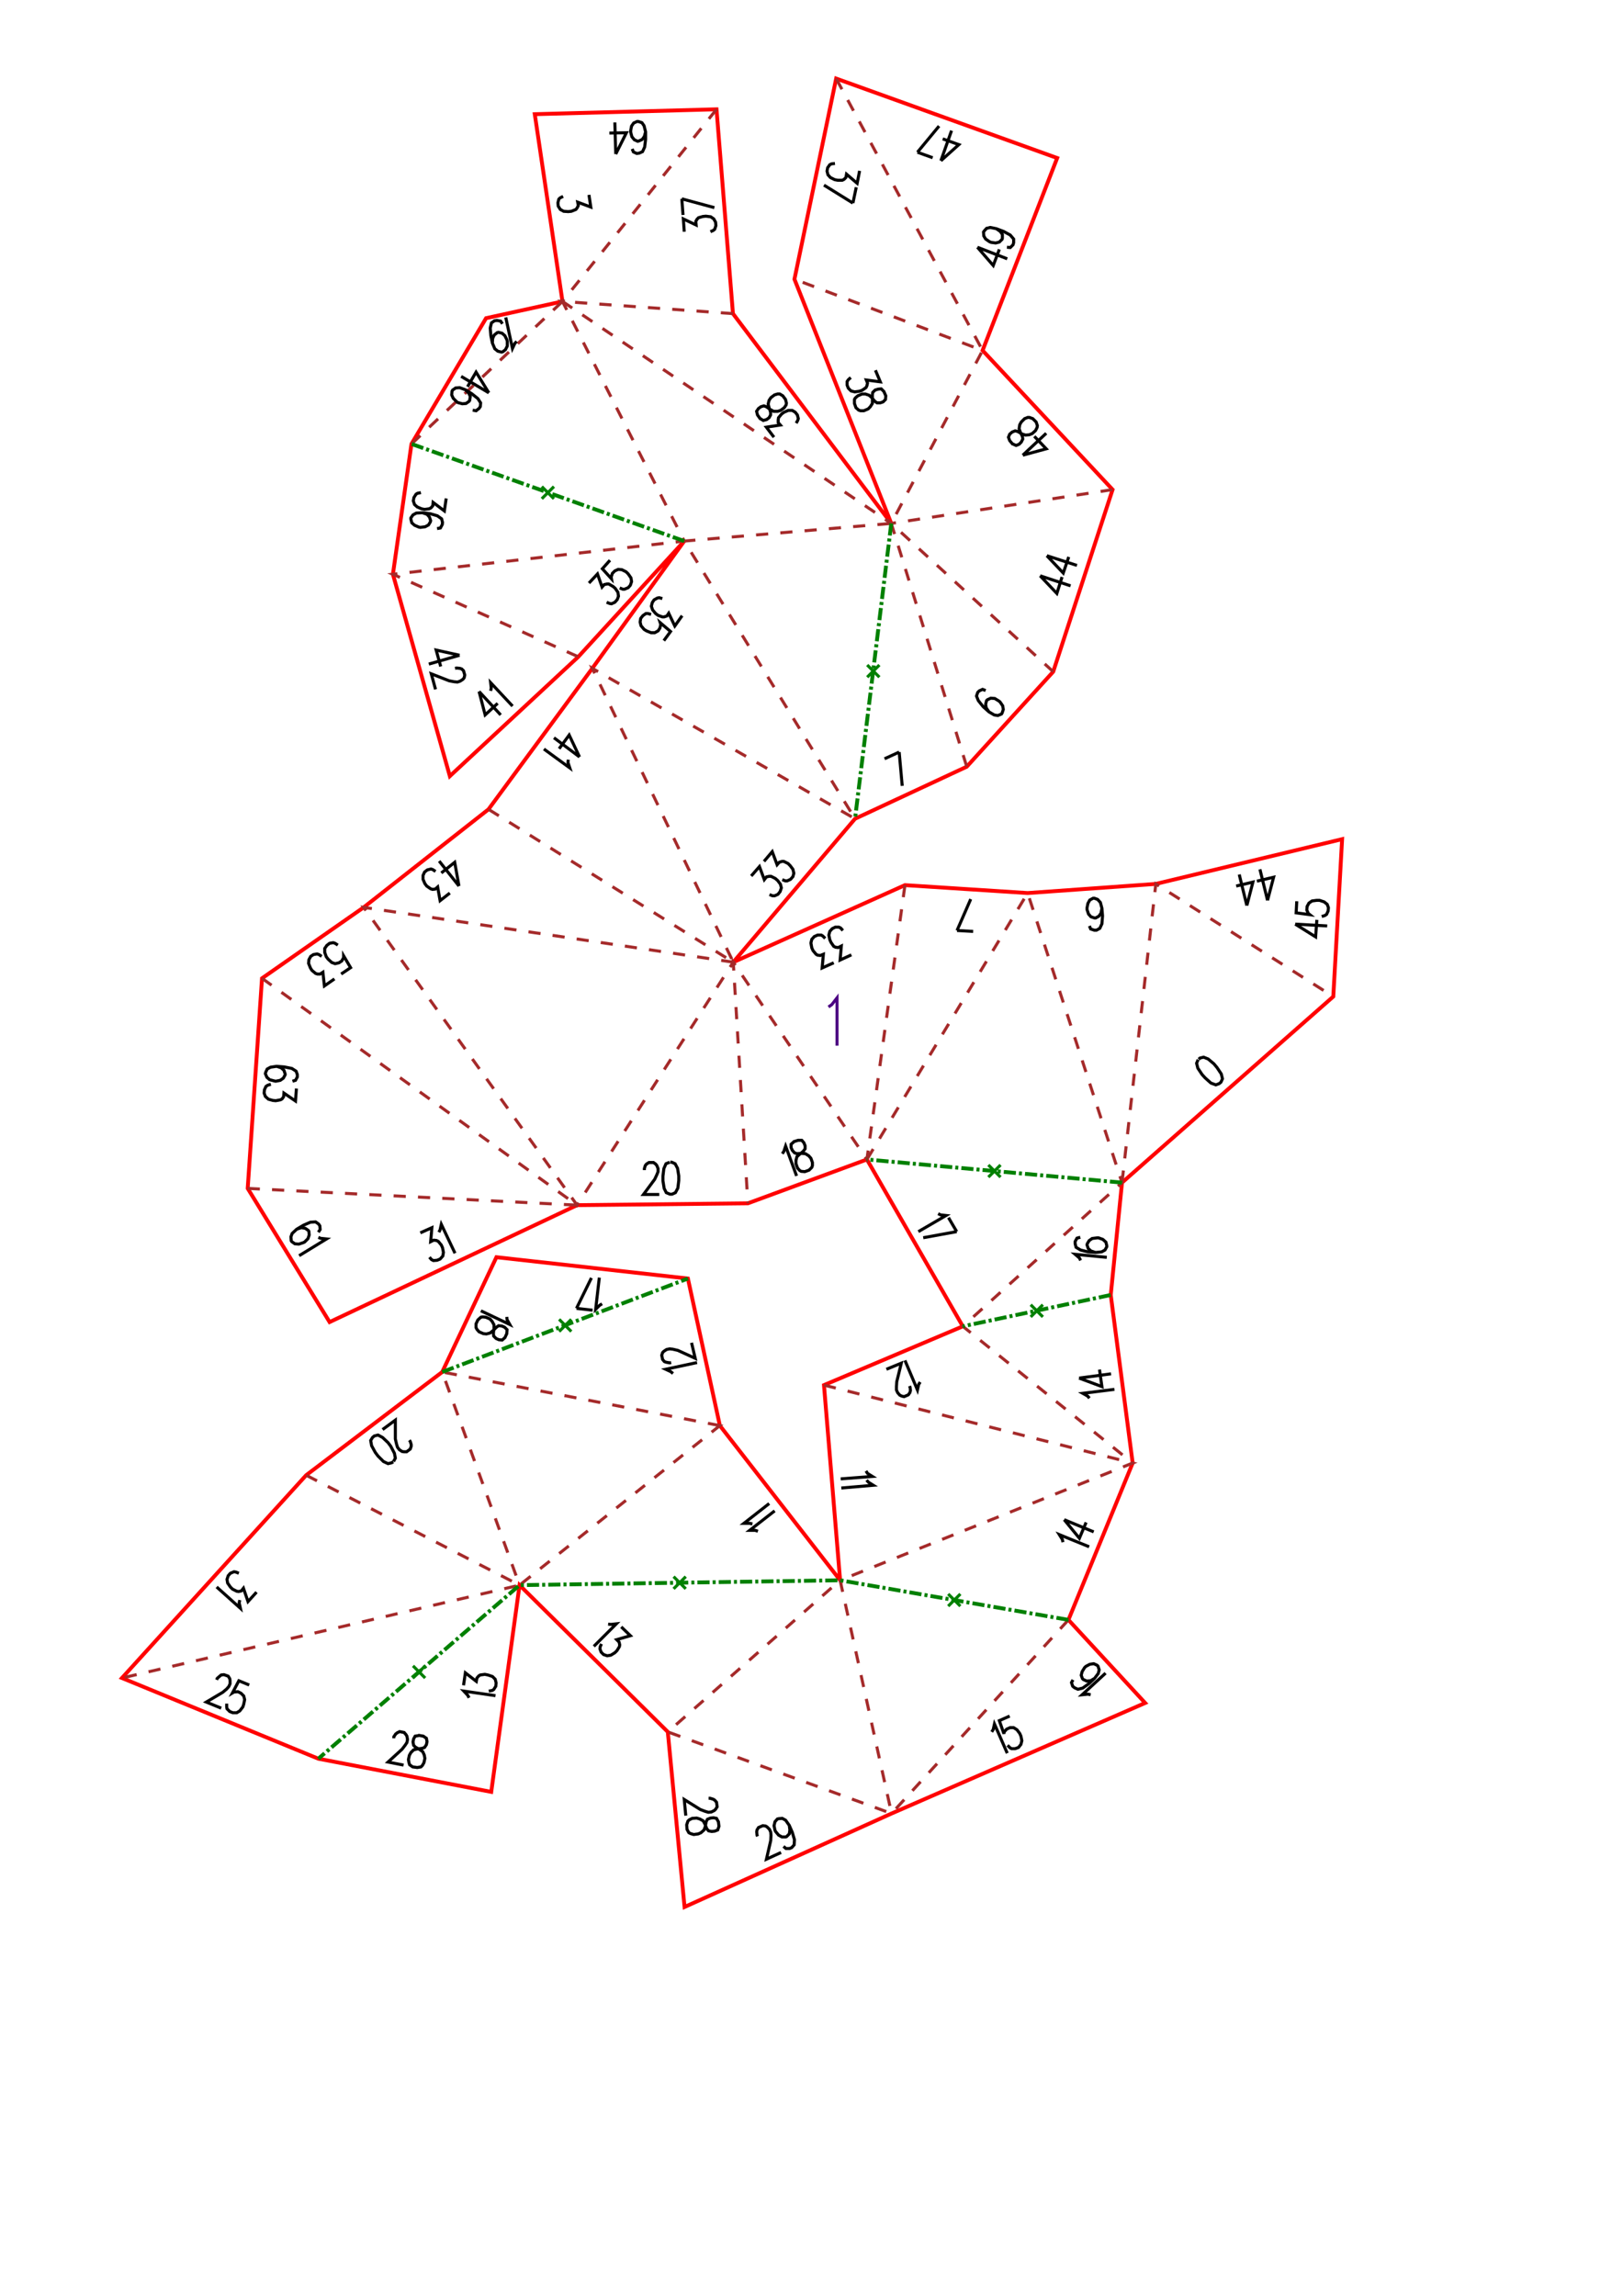 <?xml version="1.0" encoding="UTF-8" standalone="no"?>
<svg
   height="841.89pt"
   viewBox="0 0 533 754"
   width="595.276pt"
   version="1.1"
   id="svg156"
   sodipodi:docname="moineau150_H14_A4x2.svg"
   inkscape:version="1.3 (0e150ed6c4, 2023-07-21)"
   xmlns:inkscape="http://www.inkscape.org/namespaces/inkscape"
   xmlns:sodipodi="http://sodipodi.sourceforge.net/DTD/sodipodi-0.dtd"
   xmlns="http://www.w3.org/2000/svg"
   xmlns:svg="http://www.w3.org/2000/svg">
  <defs
     id="defs156" />
  <sodipodi:namedview
     id="namedview156"
     pagecolor="#ffffff"
     bordercolor="#000000"
     borderopacity="0.25"
     inkscape:showpageshadow="2"
     inkscape:pageopacity="0.0"
     inkscape:pagecheckerboard="0"
     inkscape:deskcolor="#d1d1d1"
     inkscape:document-units="mm"
     showgrid="false"
     inkscape:zoom="2.3618524"
     inkscape:cx="1163.7052"
     inkscape:cy="173.80426"
     inkscape:window-width="1920"
     inkscape:window-height="1057"
     inkscape:window-x="-8"
     inkscape:window-y="-8"
     inkscape:window-maximized="1"
     inkscape:current-layer="svg156" />
  <style
     type="text/css"
     id="style1"><![CDATA[
			path {
				fill: none;
			}
		]]></style>
  <g
     id="page_001">
    <path
       d="m 86,321.3 33.4,-23.3 41,-32.2 34.1,-46.3 30.2,-41.8 -34.8,38 -42.2,39.2 -18.7,-66.3 6.1,-42.8 24.5,-41.3 25.1,-5.5 -9.1,-61.5 59.7,-1.6 5.4,67.1 52,68.9 -31.8,-80.2 13.7,-65.9 72.6,26.1 -24.5,63.2 42.7,45.7 -19.5,59.8 -28.4,31.2 -36.7,17.1 -40,47.1 56.4,-25.3 40.3,2.6 42.1,-3 61.2,-14.7 -2.9,51.7 -69.4,61.1 -3.7,36.9 7.2,55.2 -21.1,51.5 25.2,27.3 -83.3,36.3 -68,30.7 -5.5,-57.5 -48.7,-48.2 -9.3,67.9 -56.8,-10.9 -64.5,-26.5 60.5,-66.6 44.7,-33.9 17.8,-37.7 62.9,7 10.5,48.3 39.5,50.8 -5.3,-64.1 45.6,-19.3 -31.5,-54.8 -39.1,14.4 -56.1,0.6 -81.3,38.4 -26.9,-43.9 z"
       id="coupes_001"
       stroke="#ff0000"
       stroke-width="1.27"
       sodipodi:nodetypes="ccccccccccccccccccccccccccccccccccccccccccccccccccccccc" />
    <path
       d="m 368.5,388.4 11.1,-98.1 58.3,37 m -153.2,53.5 52.8,-87.5 31,95.1 -52.3,47.2 55.8,44.9 m -74.8,-189.8 -12.5,90.1 -43.9,-64.8 4.8,79.2 m -4.8,-79.2 -121.4,-18 70.1,97.8 z m 29.8,138.9 101.4,25.6 -96.1,38.5 16.9,76.6 M 350.9,532 292.8,595.6 219.3,568.8 275.9,519 m -39.5,-50.8 -91.2,-17.6 25.4,70 z m -76,-202.4 80.4,50.2 -46.3,-96.5 86.3,49.4 -56.1,-91.2 68,-5.8 30,-56.8 -61.8,-23.4 m 56.6,160.1 -24.8,-79.9 53.2,48.7 M 235.3,35.9 184.7,99 l 40,78.7 -95.7,10.9 60.9,27.1 m 50.8,-112.7 -56,-4 108,72.9 72.7,-11.1 M 135.1,145.8 184.7,99 M 81.3,390.3 189.5,395.8 86,321.3 m 14.5,163.2 70.1,36.1 L 40,551.1 m 234.6,-525.3 48.1,89.3"
       id="plisM_001"
       stroke="#a52a2a"
       stroke-dasharray="4"
       sodipodi:nodetypes="cccccccccccccccccccccccccccccccccccccccccccccccccccccccccc" />
    <path
       d="m 368.5,388.4 -83.8,-7.6 m 80.1,44.5 -48.6,10.3 m 34.7,96.4 -75,-13 -105.3,1.6 -66.1,57 m 40.7,-127 80.7,-30.7 m 66.8,-248 -11.9,97 m -56.1,-91.2 -89.6,-31.9"
       id="plisV_001"
       stroke="#008000"
       stroke-dasharray="4, 1, 1, 1"
       stroke-width="1.27"
       sodipodi:nodetypes="cccccccccccccc" />
    <path
       d="m 324.6,382.6 4,4 m 0,-4 -4,4 m 13.9,41.9 4,4 m 0,-4 -4,4 m -27.1,91 4,4 m 0,-4 -4,4 m -90.2,-9.7 4,4 m 0,-4 -4,4 m -37.6,-88.5 4,4 m 0,-4 -4,4 m 101.2,-218.9 4,4 m 0,-4 -4,4 m -106.9,-62.6 4,4 m 0,-4 -4,4 m -42.3,383.3 4,4 m 0,-4 -4,4"
       id="marqueV_001"
       stroke="#008000" />
    <g
       id="nums_001">
      <path
         d="m 393.5,348 -0.5,1.2 0.4,1.6 1.4,2.1 1,1.1 1.9,1.7 1.6,0.6 1.1,-0.4 0.6,-0.5 0.5,-1.1 -0.4,-1.6 -1.4,-2.1 -1,-1.2 -1.9,-1.6 -1.5,-0.6 -1.2,0.3 -0.4,0.4"
         stroke="#000000"
         stroke-width="1"
         id="path1" />
      <path
         d="m 357.8,304.1 0.4,1 1.2,0.4 h 0.7 l 1.1,-0.6 0.7,-1.5 0.2,-2.6 -0.2,-2.5 -0.5,-1.9 -0.9,-1 -1.1,-0.4 H 359 l -1.1,0.6 -0.6,1.1 -0.3,1.5 v 0.5 l 0.5,1.5 0.8,0.9 1.2,0.4 h 0.3 l 1.1,-0.6 0.7,-1 0.3,-1.6"
         stroke="#000000"
         stroke-width="1"
         id="path2" />
      <path
         d="m 314.3,305.6 4.5,-10.3 m 0.8,10.6 -5.3,-0.3"
         stroke="#000000"
         stroke-width="1"
         id="path3" />
      <path
         d="m 308.1,398.6 0.8,0.4 1.8,0.2 -9.1,5.3 m 12.6,0 -11,2 m 8.3,-6.6 2.7,4.6"
         stroke="#000000"
         stroke-width="1"
         id="path4" />
      <path
         d="m 354.9,413.946 -0.4,-0.8 -1.4,-1.2 10.4,1 m -8.7,-6.6 -1.1,0.3 -0.6,1.1 v 0.7 l 0.3,1.2 1.5,0.9 2.4,0.6 2.5,0.2 2,-0.2 1.1,-0.6 0.6,-1.1 v -0.3 l -0.3,-1.2 -1,-0.9 -1.4,-0.5 h -0.5 l -1.6,0.2 -1,0.7 -0.6,1 -0.1,0.4 0.4,1.2 0.9,0.8 1.5,0.5"
         stroke="#000000"
         stroke-width="1"
         id="path5" />
      <path
         d="m 279.6,313.6 -3.7,1.7 0.4,-4.6 -1,0.5 -0.9,-0.1 -0.6,-0.3 -0.9,-1.3 -0.4,-0.9 -0.3,-1.5 0.3,-1.2 0.8,-0.9 1,-0.5 h 1.2 l 0.6,0.3 0.7,0.8 m -3,10.6 -3.8,1.7 0.4,-4.5 -1,0.4 -0.9,-0.1 -0.5,-0.3 -1,-1.2 -0.4,-0.9 -0.3,-1.6 0.3,-1.2 0.8,-0.9 1.1,-0.5 h 1.2 l 0.5,0.3 0.8,0.8"
         stroke="#000000"
         stroke-width="1"
         id="path6" />
      <path
         d="m 256.9,378.9 0.5,-0.7 0.6,-1.8 3.6,9.8 m -0.9,-11.2 -0.9,0.8 v 1.1 l 0.4,0.9 0.7,0.8 0.8,0.3 1.6,-0.1 1.2,0.1 1.1,0.7 0.7,0.8 0.5,1.4 v 1 l -0.2,0.6 -0.9,0.9 -1.4,0.5 -1.2,-0.1 -0.5,-0.3 -0.7,-0.8 -0.5,-1.4 v -1.1 l 0.3,-1.2 0.9,-0.8 1.2,-1 0.6,-0.8 v -1 l -0.4,-1 -0.7,-0.8 h -1.2 l -1.6,0.5"
         stroke="#000000"
         stroke-width="1"
         id="path7" />
      <path
         d="m 211.6,384.3 v -0.5 l 0.3,-1 0.4,-0.5 0.8,-0.5 h 1.5 l 0.7,0.5 0.4,0.5 0.4,1 v 1 l -0.4,1 -0.7,1.5 -3.7,5 h 5.2 m 3.4,-10.6 -1.2,0.5 -0.7,1.6 -0.3,2.5 v 1.5 l 0.4,2.5 0.7,1.4 1.2,0.5 h 0.7 l 1.1,-0.5 0.8,-1.5 0.3,-2.5 v -1.5 l -0.4,-2.5 -0.8,-1.5 -1.1,-0.5 h -0.5"
         stroke="#000000"
         stroke-width="1"
         id="path8" />
      <path
         d="m 357.8,459.2 -0.6,-0.7 -1.6,-0.9 10.4,-1.3 m -11.6,-3.7 7.5,2.8 -0.8,-5.6 m -6.7,2.8 10.5,-1.4"
         stroke="#000000"
         stroke-width="1"
         id="path9" />
      <path
         d="m 302.2,453.9 -0.5,0.8 -0.4,1.8 -4.1,-9.7 m 1.5,8.4 0.2,0.5 0.1,1 -0.2,0.7 -0.5,0.7 -1.4,0.6 -0.8,-0.2 -0.6,-0.3 -0.7,-0.8 -0.4,-0.9 v -1.1 l 0.1,-1.6 1.5,-6.1 -4.9,2"
         stroke="#000000"
         stroke-width="1"
         id="path10" />
      <path
         d="m 284.4,483.1 0.5,0.8 1.6,1 -10.4,0.8 m 8.5,0.4 0.6,0.7 1.6,1 -10.5,0.9"
         stroke="#000000"
         stroke-width="1"
         id="path11" />
      <path
         d="m 349.1,506.5 -0.2,-0.9 -1,-1.6 9.8,4 m -8.2,-8.9 5,6.1 2.2,-5.2 m -7.2,-0.9 9.7,4"
         stroke="#000000"
         stroke-width="1"
         id="path12" />
      <path
         d="m 358.2,556.6 -0.9,-0.2 -1.9,0.2 7.7,-7.1 m -10.7,2.2 -0.5,0.9 0.4,1.2 0.6,0.5 1.1,0.5 1.6,-0.4 2.1,-1.5 1.8,-1.7 1.2,-1.6 0.3,-1.2 -0.4,-1.2 -0.3,-0.3 -1.1,-0.5 -1.3,0.2 -1.3,0.7 -0.4,0.4 -0.8,1.3 -0.3,1.2 0.4,1.1 0.3,0.3 1.1,0.5 1.3,-0.1 1.3,-0.8"
         stroke="#000000"
         stroke-width="1"
         id="path13" />
      <path
         d="m 325.7,568.8 0.5,-0.8 0.4,-1.8 4.2,9.6 m 0.8,-12.2 -3.4,1.5 1.5,4.3 0.1,-0.6 0.8,-0.9 1.1,-0.5 h 1.2 l 1.1,0.7 0.9,1.2 0.4,0.9 0.3,1.5 -0.3,1.2 -0.8,1 -1.1,0.4 h -1.2 l -0.5,-0.3 -0.8,-0.8"
         stroke="#000000"
         stroke-width="1"
         id="path14" />
      <path
         d="m 199.7,533.4 0.9,0.1 1.8,-0.2 -7.4,7.4 m 9,-6.4 3,2.9 -4.5,1.3 0.8,0.8 0.2,0.9 -0.1,0.6 -0.8,1.3 -0.7,0.7 -1.3,0.8 -1.2,0.2 -1.2,-0.4 -0.8,-0.8 -0.4,-1.1 0.1,-0.7 0.4,-0.9"
         stroke="#000000"
         stroke-width="1"
         id="path15" />
      <path
         d="m 248.9,502.9 -0.9,-0.3 h -1.8 l 8.2,-6.4 m -7.3,4.3 -0.9,-0.2 h -1.9 l 8.3,-6.5"
         stroke="#000000"
         stroke-width="1"
         id="path16" />
      <path
         d="m 221,451.1 -0.7,-0.6 -1.7,-0.8 10.3,-2.2 m -8.5,0 -0.5,0.1 -1.1,-0.2 -0.6,-0.2 -0.6,-0.7 -0.3,-1.4 0.3,-0.9 0.4,-0.4 0.9,-0.6 1,-0.2 1,0.1 1.7,0.4 5.7,2.6 -1.2,-5.1"
         stroke="#000000"
         stroke-width="1"
         id="path17" />
      <path
         d="m 166.4,432.5 0.1,0.9 0.9,1.6 -9.5,-4.5 m 8.5,7.4 0.1,-1.2 -0.8,-0.8 -0.9,-0.4 -1.1,-0.1 -0.7,0.5 -1.1,1.1 -1,0.8 -1.2,0.3 -1,-0.1 -1.4,-0.6 -0.7,-0.8 -0.3,-0.6 v -1.2 l 0.6,-1.3 1,-0.9 0.6,-0.1 1,0.1 1.4,0.6 0.7,0.8 0.6,1.1 v 1.2 l -0.2,1.6 0.1,0.9 0.8,0.8 0.9,0.4 1.1,0.1 0.9,-0.8 0.7,-1.5"
         stroke="#000000"
         stroke-width="1"
         id="path18" />
      <path
         d="m 197.7,428.2 -0.8,0.5 -1.3,1.3 1.2,-10.4 m -7.5,10.1 4.9,-10 m 0.4,10.6 -5.3,-0.6"
         stroke="#000000"
         stroke-width="1"
         id="path19" />
      <path
         d="m 416.3,295.7 2,-7.6 -5.5,1.3 m 3.5,6.3 -2.5,-10.2 m -4.3,11.9 2,-7.7 -5.5,1.3 m 3.5,6.4 -2.5,-10.2"
         stroke="#000000"
         stroke-width="1"
         id="path20" />
      <path
         d="m 425.4,303.5 6.7,4.2 0.4,-5.6 m -7.1,1.4 10.5,0.6 m -10,-8.1 -0.2,3.8 4.5,0.6 -0.5,-0.4 -0.5,-1.1 0.1,-1.2 0.6,-1.1 1,-0.7 1.5,-0.2 h 1 l 1.5,0.5 1,0.8 0.4,1.1 -0.1,1.1 -0.5,1.1 -0.6,0.4 -1,0.3"
         stroke="#000000"
         stroke-width="1"
         id="path21" />
      <path
         d="m 150.7,291 -1.4,-7.8 -4.4,3.5 m 5.8,4.3 -6.5,-8.2 m 3.5,10.5 -3.2,2.5 -0.8,-4.5 -0.8,0.7 -0.9,0.1 -0.6,-0.2 -1.3,-0.9 -0.6,-0.8 -0.6,-1.4 v -1.3 l 0.5,-1.1 0.9,-0.7 1.2,-0.3 0.6,0.2 0.9,0.6"
         stroke="#000000"
         stroke-width="1"
         id="path22" />
      <path
         d="m 190.3,248.6 -3.4,-7.2 -3.3,4.5 m 6.7,2.7 -8.4,-6.3 m 4.7,7.2 -0.1,0.9 0.6,1.8 -8.5,-6.2"
         stroke="#000000"
         stroke-width="1"
         id="path23" />
      <path
         d="m 246.7,287.7 2.7,-3.1 1.6,4.3 0.7,-0.9 0.9,-0.2 h 0.6 l 1.4,0.7 0.8,0.7 0.9,1.2 0.3,1.2 -0.4,1.2 -0.7,0.9 -1.1,0.5 h -0.7 l -1,-0.4 m -1.8,-10.9 2.7,-3.2 1.6,4.3 0.7,-0.8 0.9,-0.3 h 0.6 l 1.4,0.7 0.7,0.7 0.9,1.2 0.3,1.3 -0.3,1.1 -0.8,0.9 -1.1,0.5 h -0.6 l -1,-0.4"
         stroke="#000000"
         stroke-width="1"
         id="path24" />
      <path
         d="m 224,202.2 -2.4,3.4 -2,-4.2 -0.6,0.9 -0.9,0.3 h -0.6 l -1.4,-0.5 -0.8,-0.6 -1,-1.2 -0.4,-1.2 0.3,-1.2 0.6,-0.9 1.1,-0.6 0.6,-0.1 1,0.3 m 0.5,13.8 2.2,-3 -3.4,-2.9 0.2,0.6 -0.3,1.2 -0.6,0.9 -1.1,0.6 h -1.2 l -1.5,-0.6 -0.8,-0.5 -1,-1.2 -0.3,-1.2 0.2,-1.2 0.7,-0.9 1,-0.7 h 0.7 l 1,0.3"
         stroke="#000000"
         stroke-width="1"
         id="path25" />
      <path
         d="m 295.3,247 1,11.1 m -5.8,-8.9 4.8,-2.2"
         stroke="#000000"
         stroke-width="1"
         id="path26" />
      <path
         d="m 323.7,226.8 -1,-0.4 -1.1,0.5 -0.5,0.5 -0.4,1.2 0.6,1.5 1.6,2 1.9,1.7 1.7,1 1.2,0.2 1.2,-0.5 0.2,-0.3 0.4,-1.2 -0.2,-1.2 -0.9,-1.3 -0.4,-0.3 -1.3,-0.8 -1.3,-0.1 -1.1,0.5 -0.3,0.3 -0.3,1.2 0.2,1.2 0.9,1.3"
         stroke="#000000"
         stroke-width="1"
         id="path27" />
      <path
         d="m 254.165,143.588 -2.5,-3.3 4.6,-0.7 -0.7,-0.8 v -0.9 l 0.1,-0.7 1,-1.2 0.8,-0.6 1.4,-0.6 h 1.3 l 1,0.6 0.7,0.9 0.3,1.2 -0.2,0.6 -0.5,0.9 m -11.8,-1.5 1,0.6 1.1,-0.3 0.8,-0.6 0.5,-0.9 v -0.9 l -0.5,-1.5 -0.3,-1.2 0.3,-1.2 0.6,-0.9 1.2,-0.9 1,-0.3 h 0.7 l 1,0.6 0.9,1.2 0.3,1.2 -0.1,0.6 -0.6,0.9 -1.2,0.9 -1,0.3 h -1.3 l -1.1,-0.6 -1.3,-0.9 -0.8,-0.3 -1,0.3 -0.8,0.6 -0.6,0.9 0.3,1.2 1,1.4"
         stroke="#000000"
         stroke-width="1"
         id="path28" />
      <path
         d="m 224.7,76.1 -0.3,-4.2 4.2,2 -0.1,-1.2 0.4,-0.7 0.5,-0.5 1.4,-0.4 1,-0.1 1.6,0.2 1,0.7 0.6,1.1 0.1,1.1 -0.4,1.2 -0.5,0.4 -0.9,0.4 m -9.4,-10.8 10.7,2.9 m -10.3,2.4 -0.4,-5.3"
         stroke="#000000"
         stroke-width="1"
         id="path29" />
      <path
         d="m 146.5,163.7 -0.6,4.1 -3.7,-2.8 -0.1,1.1 -0.6,0.7 -0.6,0.3 -1.5,0.2 -1,-0.2 -1.4,-0.6 -0.9,-0.8 -0.4,-1.2 0.2,-1.1 0.7,-1.1 0.5,-0.3 1.1,-0.2 m 5.3,11.8 1.1,-0.2 0.6,-1.1 0.1,-0.7 -0.3,-1.2 -1.4,-1 -2.4,-0.7 -2.5,-0.3 -2,0.1 -1.1,0.6 -0.7,1 v 0.4 l 0.3,1.2 0.9,0.8 1.4,0.6 0.5,0.1 1.6,-0.2 1.1,-0.6 0.6,-1 0.1,-0.4 -0.4,-1.2 -0.8,-0.9 -1.5,-0.5"
         stroke="#000000"
         stroke-width="1"
         id="path30" />
      <path
         d="m 193.4,191.5 2.8,-3 1.5,4.3 0.7,-0.8 0.9,-0.2 h 0.6 l 1.4,0.8 0.7,0.6 0.9,1.3 0.2,1.3 -0.4,1.1 -0.8,0.9 -1.1,0.5 -0.6,-0.1 -1,-0.4 m 1.1,-13.8 -2.5,2.8 3,3.3 -0.1,-0.6 0.4,-1.2 0.8,-0.8 1.1,-0.5 1.2,0.1 1.4,0.7 0.7,0.7 0.9,1.3 0.2,1.2 -0.4,1.2 -0.7,0.8 -1.2,0.5 h -0.6 l -1,-0.4"
         stroke="#000000"
         stroke-width="1"
         id="path31" />
      <path
         d="m 157.3,227.1 2,7.7 4.1,-3.8 m -6.1,-3.9 7.1,7.7 m -3.3,-7.9 0.2,-0.9 -0.2,-1.8 7.2,7.7"
         stroke="#000000"
         stroke-width="1"
         id="path32" />
      <path
         d="m 150.9,215.2 -7.7,-1.7 1.5,5.4 m 6.2,-3.7 -10.1,2.9 m 8.6,1.4 0.5,-0.1 1.1,0.1 0.6,0.2 0.6,0.6 0.4,1.4 -0.2,0.9 -0.4,0.5 -0.9,0.6 -0.9,0.3 -1.1,-0.1 -1.6,-0.3 -5.9,-2.3 1.4,5.1"
         stroke="#000000"
         stroke-width="1"
         id="path33" />
      <path
         d="m 160.514,129.013 -4.2,-6.8 -2.8,4.8 m 7,2 -9.1,-5.4 m 3.8,11.1 1.1,0.2 1,-0.8 0.4,-0.6 0.1,-1.2 -0.9,-1.4 -2,-1.6 -2.1,-1.3 -1.9,-0.7 -1.3,0.1 -1,0.7 -0.2,0.4 -0.1,1.2 0.5,1.1 1.1,1.1 0.4,0.3 1.5,0.4 1.2,-0.1 1,-0.7 0.2,-0.3 0.2,-1.3 -0.5,-1.1 -1.1,-1.1"
         stroke="#000000"
         stroke-width="1"
         id="path34" />
      <path
         d="m 169.669,112.143 -0.6,0.6 -0.8,1.7 -2.2,-10.2 m -4.4,8.4 0.1,-1.5 0.5,-1.1 1,-0.8 0.4,-0.1 1.2,0.3 0.9,0.8 0.7,1.4 0.1,0.5 v 1.5 l -0.6,1.2 -0.9,0.7 -0.4,0.1 -1.2,-0.3 -1,-0.8 -0.8,-1.9 -0.5,-2.4 -0.2,-2.5 0.4,-1.7 1,-0.7 0.8,-0.1 1.2,0.2 0.6,0.9"
         stroke="#000000"
         stroke-width="1"
         id="path35" />
      <path
         d="m 207.6,48.9 0.4,1 1.1,0.5 0.8,-0.1 1.1,-0.5 0.7,-1.5 0.3,-2.5 v -2.5 l -0.5,-2 -0.7,-1 -1.2,-0.4 h -0.4 l -1.1,0.5 -0.7,1 -0.3,1.5 v 0.5 l 0.4,1.5 0.8,1 1.1,0.5 0.4,-0.1 1.1,-0.5 0.7,-1 0.4,-1.5 m -9.8,7.3 3.5,-7 -5.6,0.1 m 2.1,6.9 -0.3,-10.4"
         stroke="#000000"
         stroke-width="1"
         id="path36" />
      <path
         d="m 193.4,64 0.6,4 -4.3,-1.6 0.2,1.1 -0.4,0.8 -0.4,0.5 -1.5,0.6 -1,0.1 -1.5,-0.1 -1.1,-0.6 -0.7,-1.1 -0.1,-1.1 0.3,-1.2 0.4,-0.4 1,-0.5"
         stroke="#000000"
         stroke-width="1"
         id="path37" />
      <path
         d="m 112,319.9 3.1,-2.1 -2.3,-3.9 v 0.6 l -0.6,1.1 -0.9,0.6 -1.3,0.3 -1.1,-0.4 -1.2,-1.1 -0.6,-0.8 -0.5,-1.4 v -1.3 l 0.7,-1 0.9,-0.7 1.2,-0.2 0.6,0.2 0.9,0.6 m -1.1,11.1 -3.3,2.3 -0.5,-4.5 -0.9,0.6 h -0.9 l -0.6,-0.2 -1.2,-1 -0.5,-0.8 -0.6,-1.5 0.1,-1.2 0.6,-1.1 0.9,-0.6 1.2,-0.2 0.6,0.2 0.9,0.6"
         stroke="#000000"
         stroke-width="1"
         id="path38" />
      <path
         d="m 96,355.1 1,-0.3 0.6,-1.1 v -0.8 l -0.4,-1.1 -1.4,-0.9 -2.5,-0.5 -2.5,-0.2 -2,0.3 -1.1,0.6 -0.5,1.1 -0.1,0.4 0.5,1.2 0.9,0.8 1.5,0.4 0.5,0.1 1.5,-0.3 1,-0.7 0.6,-1.1 v -0.3 l -0.4,-1.2 -0.9,-0.8 -1.5,-0.5 m 6.5,7.3 -0.3,4.1 -3.8,-2.6 -0.1,1.2 -0.5,0.7 -0.5,0.3 -1.6,0.3 -1,-0.1 -1.4,-0.4 -1,-0.9 -0.4,-1.1 0.1,-1.1 0.5,-1.1 0.6,-0.4 1,-0.3"
         stroke="#000000"
         stroke-width="1"
         id="path39" />
      <path
         d="m 104.5,404.7 0.6,-0.9 -0.1,-1.2 -0.4,-0.6 -1,-0.7 -1.7,0.1 -2.3,1 -2.2,1.3 -1.5,1.4 -0.4,1.1 0.1,1.3 0.2,0.3 1,0.7 1.3,0.1 1.5,-0.5 0.4,-0.2 1.1,-1.1 0.4,-1.2 -0.1,-1.2 -0.2,-0.3 -1,-0.7 -1.3,-0.2 -1.5,0.5 m 7.1,2.7 0.8,0.3 1.9,0.2 -9,5.5"
         stroke="#000000"
         stroke-width="1"
         id="path40" />
      <path
         d="m 138,404.9 3.8,-1.7 -0.4,4.6 1,-0.5 0.9,0.1 0.6,0.3 1,1.2 0.4,0.9 0.3,1.5 -0.2,1.2 -0.9,1 -1,0.4 -1.2,0.1 -0.6,-0.3 -0.7,-0.8 m 3.1,-8.2 0.4,-0.8 0.4,-1.8 4.5,9.5"
         stroke="#000000"
         stroke-width="1"
         id="path41" />
      <path
         d="m 134.4,473 0.3,0.4 0.3,1 v 0.6 l -0.3,0.9 -1.2,0.9 h -0.9 l -0.6,-0.1 -0.9,-0.6 -0.6,-0.8 -0.3,-1 -0.4,-1.7 v -6.2 l -4.2,3.1 m 3.6,10.5 0.6,-1.1 -0.3,-1.6 -1.2,-2.3 -0.9,-1.2 -1.8,-1.7 -1.5,-0.8 -1.2,0.3 -0.6,0.5 -0.6,1 0.3,1.7 1.2,2.2 0.9,1.2 1.8,1.8 1.5,0.7 1.2,-0.3 0.5,-0.3"
         stroke="#000000"
         stroke-width="1"
         id="path42" />
      <path
         d="m 232.7,590.6 h 0.5 l 1,0.3 0.5,0.3 0.6,0.7 0.2,1.5 -0.5,0.8 -0.4,0.4 -1,0.5 -1,0.1 -1,-0.3 -1.6,-0.6 -5.3,-3.3 0.5,5.3 m 10.7,2 -0.6,-1.1 -1,-0.2 -1,0.1 -1,0.4 -0.4,0.8 -0.3,1.6 -0.4,1.1 -1,0.9 -0.9,0.4 -1.5,0.2 -1,-0.3 -0.6,-0.3 -0.6,-1.1 -0.1,-1.5 0.4,-1.2 0.4,-0.4 1,-0.5 1.5,-0.1 1,0.3 1.1,0.6 0.6,1.1 0.6,1.5 0.6,0.7 1,0.2 1,-0.1 1,-0.4 0.4,-1.2 -0.2,-1.7"
         stroke="#000000"
         stroke-width="1"
         id="path43" />
      <path
         d="m 248.8,603.1 -0.2,-0.4 -0.1,-1.1 0.1,-0.6 0.5,-0.8 1.4,-0.6 0.9,0.1 0.5,0.3 0.8,0.8 0.4,0.9 0.1,1.1 -0.1,1.7 -1.4,6.1 4.8,-2.2 m 2.7,-8.9 0.2,1.5 -0.2,1.3 -0.9,0.9 -0.3,0.1 h -1.2 l -1.1,-0.6 -1,-1.2 -0.2,-0.4 -0.3,-1.5 0.3,-1.3 0.8,-0.9 0.4,-0.1 1.2,-0.1 1.1,0.6 1.2,1.7 1,2.3 0.7,2.4 -0.1,1.7 -0.8,0.9 -0.7,0.3 h -1.2 l -0.8,-0.7"
         stroke="#000000"
         stroke-width="1"
         id="path44" />
      <path
         d="m 84.2,522.9 -2.8,3.1 -1.5,-4.4 -0.7,0.9 -0.9,0.2 -0.6,-0.1 -1.4,-0.7 -0.7,-0.7 -0.9,-1.3 -0.2,-1.2 0.4,-1.2 0.7,-0.8 1.2,-0.5 0.6,0.1 1,0.4 m 0.3,8.8 -0.2,0.9 0.4,1.8 -7.8,-7"
         stroke="#000000"
         stroke-width="1"
         id="path45" />
      <path
         d="m 71.1,551.7 0.2,-0.5 0.8,-0.7 0.5,-0.4 0.9,-0.1 1.4,0.5 0.5,0.8 0.1,0.6 v 1.1 l -0.4,0.9 -0.7,0.8 -1.3,1.1 -5.4,3.2 4.9,2 m 9.2,-7.6 -3.4,-1.4 -2.1,4 0.5,-0.3 1.3,-0.1 1,0.5 0.9,0.9 0.3,1.2 -0.3,1.5 -0.3,0.9 -1,1.3 -1,0.6 h -1.3 l -1,-0.4 -0.9,-0.9 -0.1,-0.6 v -1.1"
         stroke="#000000"
         stroke-width="1"
         id="path46" />
      <path
         d="m 154,557.6 -0.4,-0.8 -1.3,-1.4 10.4,1.5 m -10.5,-3.4 0.6,-4.1 3.6,2.8 0.2,-1.1 0.6,-0.7 0.5,-0.3 1.5,-0.2 1,0.2 1.5,0.5 0.9,0.9 0.3,1.2 -0.1,1.1 -0.7,1.1 -0.5,0.3 -1.1,0.2"
         stroke="#000000"
         stroke-width="1"
         id="path47" />
      <path
         d="m 129.3,570.9 v -0.5 l 0.6,-0.9 0.5,-0.4 0.8,-0.4 1.5,0.3 0.6,0.7 0.3,0.5 0.2,1.1 -0.2,1 -0.6,0.9 -1,1.3 -4.6,4.2 5.1,1 m 5,-9.7 -1.2,0.2 -0.5,0.9 -0.2,1 0.2,1.1 0.6,0.6 1.4,0.8 1,0.7 0.5,1.1 0.2,1.1 -0.3,1.4 -0.5,0.9 -0.5,0.5 -1.2,0.2 -1.5,-0.2 -1,-0.7 -0.2,-0.6 -0.2,-1.1 0.3,-1.4 0.5,-0.9 0.9,-0.9 1.2,-0.3 1.6,-0.2 0.8,-0.3 0.6,-0.9 0.2,-1 -0.2,-1.1 -1,-0.7 -1.7,-0.3"
         stroke="#000000"
         stroke-width="1"
         id="path48" />
      <path
         d="m 341.6,189.1 5.5,5.8 1.7,-5.4 m -7.2,-0.4 10,3.3 m -7.8,-9.9 5.4,5.7 1.8,-5.3 m -7.2,-0.4 9.9,3.2"
         stroke="#000000"
         stroke-width="1"
         id="path49" />
      <path
         d="m 335.9,149.5 7.7,-2.1 -3.9,-4.1 m -3.8,6.2 7.7,-7.2 m -11,3.5 1.1,0.5 1,-0.4 0.7,-0.7 0.5,-1 -0.1,-0.8 -0.7,-1.5 -0.4,-1.1 0.2,-1.3 0.5,-0.9 1.1,-1.1 1,-0.4 h 0.6 l 1.1,0.4 1.1,1.1 0.4,1.2 -0.1,0.6 -0.5,1 -1.1,1 -1,0.4 -1.2,0.1 -1.2,-0.4 -1.4,-0.8 -0.8,-0.2 -1,0.4 -0.8,0.7 -0.4,1 0.4,1.1 1.1,1.3"
         stroke="#000000"
         stroke-width="1"
         id="path50" />
      <path
         d="m 287.5,121.6 1.6,3.8 -4.6,-0.6 0.4,1 -0.2,0.9 -0.3,0.6 -1.3,0.9 -0.9,0.3 -1.5,0.2 -1.2,-0.3 -0.9,-0.9 -0.4,-1 v -1.2 l 0.4,-0.6 0.8,-0.7 m 10.9,4.6 -0.9,-0.9 -1,0.1 -1,0.3 -0.8,0.8 -0.1,0.8 v 1.6 1.2 l -0.7,1.1 -0.7,0.7 -1.4,0.6 h -1.1 l -0.6,-0.2 -0.9,-0.8 -0.5,-1.4 v -1.3 l 0.3,-0.5 0.8,-0.7 1.4,-0.6 h 1.1 l 1.2,0.4 0.9,0.8 1,1.2 0.7,0.5 h 1.1 l 0.9,-0.3 0.8,-0.8 0.1,-1.2 -0.7,-1.6"
         stroke="#000000"
         stroke-width="1"
         id="path51" />
      <path
         d="m 282.3,56.1 -0.8,4.1 -3.5,-3 -0.2,1.1 -0.6,0.6 -0.6,0.3 h -1.5 l -1,-0.2 -1.4,-0.7 -0.8,-0.9 -0.3,-1.2 0.2,-1.1 0.7,-1 0.6,-0.3 1.1,-0.1 m 5.9,13 -9.5,-5.9 m 10.6,0.7 -1.1,5.2"
         stroke="#000000"
         stroke-width="1"
         id="path52" />
      <path
         d="m 309,52.8 5.9,-5.3 -5.3,-1.9 m -0.6,7.2 3.5,-9.9 m -11.2,7.1 7.1,-8.6 m -2.1,10.4 -5,-1.8"
         stroke="#000000"
         stroke-width="1"
         id="path53" />
      <path
         d="m 321,81.2 5.2,6 2,-5.3 m -7.2,-0.7 9.8,3.8 m -3.6,-9.9 1.3,0.9 0.7,1 v 1.2 l -0.1,0.4 -0.9,0.9 -1.2,0.3 -1.5,-0.2 -0.5,-0.2 -1.3,-0.9 -0.6,-1 -0.1,-1.3 0.2,-0.3 0.8,-0.9 1.2,-0.3 2,0.4 2.4,0.9 2.2,1.2 1.1,1.3 v 1.2 l -0.2,0.7 -0.9,0.9 -1.1,-0.1"
         stroke="#000000"
         stroke-width="1"
         id="path54" />
    </g>
    <path
       d="m 272.084,330.723 1.1,-0.8 1.7,-2.2 v 15.7"
       id="titre_1"
       stroke="#4b0082" />
  </g>
  <g
     id="page_002">
    <path
       d="m 786,159.6 -13.3,27.2 -28.6,21.2 -46.4,-2 12.6,33.4 45.4,6.3 52.7,5.5 38.3,-29.8 40.6,57.3 -27.9,-64.4 139.1,16.8 3.5,43.1 18.5,66.4 -48.4,19.2 -40.1,7.5 -37.8,57.9 -3.7,51.4 -78.1,-21.8 -29.8,22 -7.7,63.4 14.1,-62.3 33.2,-16.4 69.4,42 2.2,69.7 -47.2,-51.3 -48.8,92.3 -55.1,-35.1 46.7,45.7 92,-49.4 5.1,69.4 -73.4,13.3 -76,49.9 -53.9,-75.1 -47.3,-21.2 -39.8,-48.3 35.8,-57.6 40,26.1 37.2,-68.6 -52.9,57.4 -30.5,-36.8 -47.4,-60.9 29.4,-7.2 1.8,-19.4 50.4,-39.5 56.9,47.2 45.1,-19 53,-5.9 37.6,-34.4 -42,28.8 -53.1,-5.2 23.8,-52.4 -27.4,50.6 -48.9,-0.5 -35.1,-65 -58.2,26.6 -30.9,-4.3 22.6,-55.4 -40.2,-35.1 2.7,-48 138.4,-22.4 18.7,-44.8 46.5,-25.4 25.4,-38.1 30.9,-17.9 32.3,33.5 35.6,1.6 21.4,-21.5 32.3,-20.4 74.2,52.8 -20.2,18.3 26.6,5.9 -50.2,50.9 -44.8,-5.4 18.3,41.3 -71.1,7.7 -63.75,-64.8 z m -165.7,-46.4 2,40.1 -35.4,-15 -11.6,-36.7 22.7,-26 27.9,-4.4 22,-13.3 53.3,1 62,-5.5 -8.1,27 -55,14.9 -33.1,46.4 -33.3,9.4 z m 341.4,351.5 17,-9.6 29.8,-5.5 -7.4,22 1,40.9 1.7,35.3 -2.1,35.3 -40.2,-7.1 -0.8,-32.7 -25.9,-19.9 12.2,-33.7 -34.6,-9.2 18.2,-14.5 z"
       id="coupes_002"
       stroke="#ff0000"
       stroke-width="1.27"
       sodipodi:nodetypes="ccccccccccccccccccccccccccccccccccccccccccccccccccccccccccccccccccccccccccccccccccccccccccccccccccccccccc" />
    <path
       d="m 789,477.9 57.6,44 -71.7,18.3 22.9,74 m 24.4,-152.7 24.4,60.4 m 43.9,-45.3 -75.6,-97.4 -2.5,75.6 -50.5,-69.7 20.7,91.7 -73.5,-13.5 7.7,-59.2 -109.1,11.7 18,68.1 83.4,-20.6 65.8,76.9 -32.2,38.9 -33.6,-115.8 52.8,-78.2 m 53,-5.9 79.3,46 -41.7,-80.4 -71.3,-28.8 29.3,57.6 m -127.3,259.3 -11.3,-101 m 180.6,-187.1 34.8,-66.1 84.8,81.1 m -119.6,-15 79.5,22.5 -44.7,-88.6 -78.9,-27.5 z m -147.6,21.3 50.8,-120.4 m -152.4,22.3 107,-28.6 -40.5,61.7 85.9,-55.4 25.5,70.3 27.2,-64.8 m -196.8,76.5 -8.3,-59.7 94.4,-62 -134.6,26.9 141.1,-70.4 39.9,45.5 m -39.9,-45.5 68.5,24.3 -49.8,-69.1 63.1,41.9 m -16.6,-67.3 47,44 m -21.6,-82.1 47.3,75.1 -16.4,-93 m 152,121.1 -62.7,-107.5 86.3,50.7 -23.6,56.8 -84.1,-86 39.3,80.6 -52.8,49 -38,-71.7 L 932.9,152 858,69.8 m 89.3,-40.3 54,71.1 M 813.1,658.1 789.4,624.8 737.1,708 m 149.4,-63.2 -97.1,-20 -106.2,8.1 59.5,-53.8 -70.8,-47.2 -36,79.8 -4,-105.9 m 227.5,-291.5 142.6,59.9 -114.7,4.5 133.2,61.9 m -412.8,75.2 52.2,-58.9 m 95.2,-276.5 -53.9,-21.5 -1.1,36.4 -79.8,17.9 5.6,-42 m 7.8,79.9 66.4,-55.8 -52.2,-37.4 -27.6,55.3 -33.4,25.1 11.1,-62.7 m 404.1,436.9 -55.1,-22.8 14.7,-25 40.4,47.8 -41.4,30.8 L 947,489.7 930.6,466 m 48.1,-10.9 22.4,16.5 m -40.4,71.7 43.1,4.5 -42.3,28.2"
       id="plisM_002"
       stroke="#a52a2a"
       stroke-dasharray="4"
       sodipodi:nodetypes="ccccccccccccccccccccccccccccccccccccccccccccccccccccccccccccccccccccccccccccccccccccccccccccccccccccccccccccc" />
    <path
       d="m 891.6,503.5 -45,18.4 m -220.9,-38 91.1,-79.8 M 781.2,316 704.9,366.1 M 669.8,301.1 603.3,268 M 704.2,162.5 697.7,206 M 769.4,92.3 786,159.6 m 8.8,-105.4 21.6,82.1 25.7,-7 L 858,69.8 M 620.3,113.2 598,75.6 m 363.7,389.1 39.4,6.9"
       id="plisV_002"
       stroke="#008000"
       stroke-dasharray="4, 1, 1, 1"
       stroke-width="1.27"
       sodipodi:nodetypes="cccccccccccccccccccc" />
    <path
       d="m 867.1,510.7 4,4 m 0,-4 -4,4 M 669.2,442 l 4,4 m 0,-4 -4,4 m 71.9,-106.9 4,4 m 0,-4 -4,4 m -106.6,-60.6 4,4 m 0,-4 -4,4 m 64.4,-104.2 4,4 m 0,-4 -4,4 m 76.8,-62.4 4,4 m 0,-4 -4,4 m 27.9,-34.7 4,4 m 0,-4 -4,4 m 23.6,33.6 4,4 m 0,-4 -4,4 m 20.9,-37.3 4,4 m 0,-4 -4,4 m -241,-9.1 4,4 m 0,-4 -4,4 m 372.3,369.7 4,4 m 0,-4 -4,4"
       id="marqueV_002"
       stroke="#008000" />
    <g
       id="nums_002">
      <path
         d="m 795.7,510.3 0.9,-3.6 -4.3,-1.4 0.4,0.5 0.2,1.2 -0.2,1.1 -0.8,1 -1.1,0.5 h -1.6 l -0.9,-0.2 -1.4,-0.7 -0.8,-0.9 -0.3,-1.2 0.3,-1.1 0.7,-1 0.6,-0.3 1,-0.1 m 4.5,12.2 1,-0.2 0.7,-0.9 0.2,-0.8 -0.2,-1.2 -1.3,-1 -2.4,-1 -2.4,-0.5 -2.1,-0.1 -1.1,0.5 -0.7,1 -0.1,0.4 0.2,1.2 0.8,0.9 1.4,0.7 0.5,0.1 h 1.6 l 1.1,-0.5 0.7,-1 0.1,-0.4 -0.2,-1.2 -0.8,-0.9 -1.4,-0.7"
         stroke="#000000"
         stroke-width="1"
         id="path55" />
      <path
         d="m 812.5,479.9 0.8,0.8 1.2,-0.1 0.7,-0.3 0.8,-1 v -1.6 l -0.8,-2.4 -1.1,-2.3 -1.2,-1.6 -1.1,-0.6 -1.2,0.1 -0.4,0.1 -0.8,1 -0.2,1.2 0.3,1.5 0.3,0.5 1,1.1 1.1,0.6 h 1.2 l 0.3,-0.2 0.8,-0.9 0.3,-1.3 -0.4,-1.5 m -4,7 0.2,0.5 0.1,1 -0.1,0.6 -0.4,0.8 -1.4,0.7 -0.9,-0.1 -0.5,-0.3 -0.8,-0.8 -0.5,-0.9 -0.1,-1 0.1,-1.7 1.1,-6.1 -4.7,2.3"
         stroke="#000000"
         stroke-width="1"
         id="path56" />
      <path
         d="m 851.9,493.8 -0.2,1 0.7,1 0.6,0.4 1.2,0.2 1.5,-0.9 1.6,-1.9 1.3,-2.2 0.7,-1.9 -0.1,-1.2 -0.7,-1 -0.4,-0.2 -1.2,-0.2 -1.1,0.5 -1.1,1.1 -0.3,0.4 -0.5,1.5 0.2,1.2 0.7,1 0.3,0.2 1.2,0.2 1.2,-0.5 1.1,-1.1 m -10.8,1.7 1.3,0.2 1.4,-0.9 1.6,-2 0.8,-1.3 0.9,-2.3 0.2,-1.7 -0.7,-1 -0.7,-0.4 -1.2,-0.1 -1.4,0.9 -1.6,1.9 -0.8,1.3 -1,2.3 -0.1,1.7 0.7,1 0.5,0.3"
         stroke="#000000"
         stroke-width="1"
         id="path57" />
      <path
         d="m 875.069,537.022 0.4,-0.4 1,-0.4 h 0.6 l 0.9,0.2 1,1.1 0.1,0.9 -0.1,0.6 -0.5,1 -0.7,0.6 -1,0.4 -1.6,0.5 -6.2,0.6 3.5,3.9 m 12,-2.5 -10.3,4.3 m 6.7,-8.2 3.6,3.9"
         stroke="#000000"
         stroke-width="1"
         id="path58" />
      <path
         d="m 882.311,537.49 h -0.5 l -1,-0.4 -0.5,-0.3 -0.5,-0.8 -0.1,-1.5 0.5,-0.7 0.5,-0.4 1,-0.4 1,-0.1 1,0.4 1.5,0.7 5.1,3.6 -0.2,-5.3 m -10.6,-5.3 0.1,3.8 4.5,0.2 -0.5,-0.4 -0.6,-1.1 v -1.1 l 0.5,-1.1 1,-0.8 1.4,-0.4 1,-0.1 1.6,0.4 1,0.7 0.5,1.1 v 1.1 l -0.4,1.2 -0.5,0.3 -1,0.5"
         stroke="#000000"
         stroke-width="1"
         id="path59" />
      <path
         d="m 809.5,568 -0.4,-0.3 -0.7,-0.8 -0.3,-0.5 -0.1,-0.9 0.7,-1.4 0.8,-0.4 0.6,-0.1 1.1,0.2 0.9,0.4 0.7,0.8 1,1.4 2.6,5.6 2.5,-4.6 m -5.3,-9.2 -1.1,-0.2 -0.9,0.8 -0.4,0.7 -0.1,1.2 1,1.3 2,1.5 2.3,1.2 1.9,0.6 1.2,-0.2 1,-0.7 0.2,-0.4 0.1,-1.2 -0.6,-1.1 -1.1,-1.1 -0.5,-0.2 -1.5,-0.4 -1.2,0.2 -1,0.8 -0.1,0.3 -0.1,1.2 0.5,1.2 1.2,1"
         stroke="#000000"
         stroke-width="1"
         id="path60" />
      <path
         d="m 776.2,584.1 -3.2,-2 -2.7,3.6 0.6,-0.2 1.2,0.2 0.9,0.6 0.7,1 0.1,1.3 -0.5,1.4 -0.5,0.9 -1.1,1 -1.2,0.5 -1.2,-0.2 -1,-0.6 -0.6,-1 -0.1,-0.7 0.2,-1 m 14.3,-1 -8.8,6.8 m 4.4,-9.6 4.4,2.8"
         stroke="#000000"
         stroke-width="1"
         id="path61" />
      <path
         d="m 764.9,508.5 -0.5,3.8 4.5,0.9 -0.5,-0.5 -0.4,-1.1 0.2,-1.2 0.6,-1 1.1,-0.6 1.5,-0.2 1,0.1 1.5,0.6 0.9,0.8 0.3,1.2 -0.1,1.1 -0.6,1.1 -0.6,0.3 -1,0.2 m -5.6,-11.7 -1.1,0.3 -0.6,1 -0.1,0.8 0.4,1.2 1.4,0.9 2.4,0.7 2.5,0.3 2,-0.2 1.1,-0.6 0.6,-1.1 0.1,-0.3 -0.4,-1.2 -0.9,-0.9 -1.4,-0.5 -0.5,-0.1 -1.6,0.2 -1.1,0.6 -0.6,1.1 v 0.4 l 0.3,1.1 0.9,0.9 1.5,0.6"
         stroke="#000000"
         stroke-width="1"
         id="path62" />
      <path
         d="m 739.206,408.633 3.4,-1.5 -1.4,-4.3 -0.1,0.6 -0.9,0.9 -1,0.4 h -1.2 l -1.1,-0.6 -1,-1.2 -0.3,-1 -0.3,-1.5 0.3,-1.2 0.9,-0.9 1,-0.4 h 1.2 l 0.6,0.3 0.7,0.8 m -6.2,11.9 0.7,-7.9 -5.2,2.2 m 4.5,5.7 -4.1,-9.7"
         stroke="#000000"
         stroke-width="1"
         id="path63" />
      <path
         d="m 788.9,456.9 -0.9,-0.6 -1.2,0.3 -0.6,0.4 -0.7,1.1 0.3,1.7 1.2,2.2 1.5,2 1.5,1.4 1.2,0.4 1.2,-0.3 0.3,-0.2 0.6,-1.1 v -1.3 l -0.6,-1.4 -0.3,-0.4 -1.2,-1 -1.2,-0.3 -1.2,0.2 -0.3,0.3 -0.6,1 v 1.3 l 0.6,1.4 m 2.7,-7.6 -0.3,-0.4 -0.3,-1 v -0.6 l 0.3,-0.9 1.2,-0.9 h 0.9 l 0.6,0.2 0.9,0.5 0.6,0.8 0.3,1.1 0.3,1.6 v 6.3 l 4.2,-3.2"
         stroke="#000000"
         stroke-width="1"
         id="path64" />
      <path
         d="m 791.7,395.6 3.7,-0.4 -0.1,-4.5 -0.4,0.5 -1,0.6 -1.1,0.2 -1.2,-0.4 -0.9,-0.9 -0.5,-1.5 -0.1,-1 0.2,-1.5 0.6,-1.1 1.1,-0.6 1.1,-0.1 1.2,0.4 0.4,0.4 0.5,1 m -7.3,9.3 1,-0.6 0.3,-1 -0.1,-1 -0.5,-1 -0.8,-0.4 -1.5,-0.3 -1.2,-0.4 -0.9,-0.9 -0.5,-1 -0.1,-1.4 0.2,-1.1 0.4,-0.5 1,-0.6 1.5,-0.2 1.2,0.4 0.4,0.4 0.5,1 0.2,1.5 -0.3,1 -0.6,1.1 -1.1,0.6 -1.4,0.7 -0.7,0.5 -0.3,1.1 0.1,1 0.5,0.9 1.2,0.4 1.7,-0.2"
         stroke="#000000"
         stroke-width="1"
         id="path65" />
      <path
         d="m 853.2,453.4 -0.1,-1 -0.9,-0.8 -0.7,-0.2 -1.3,0.2 -1.1,1.2 -1,2.3 -0.7,2.4 -0.2,2.1 0.5,1.1 0.9,0.8 0.4,0.1 1.2,-0.2 1,-0.7 0.8,-1.4 0.1,-0.5 v -1.5 l -0.4,-1.2 -1,-0.7 -0.3,-0.1 -1.2,0.1 -1,0.8 -0.8,1.3 m 9.9,-4.5 -1.2,0.2 -1.2,1.3 -1,2.3 -0.4,1.4 -0.3,2.5 0.3,1.7 1,0.7 0.7,0.2 1.2,-0.1 1.1,-1.3 1.1,-2.3 0.4,-1.4 0.3,-2.5 -0.3,-1.7 -1,-0.8 -0.5,-0.1"
         stroke="#000000"
         stroke-width="1"
         id="path66" />
      <path
         d="m 880,451.4 -1,0.3 -0.6,1 v 0.8 l 0.4,1.1 1.4,0.9 2.5,0.6 2.5,0.1 2,-0.2 1.1,-0.7 0.5,-1 0.1,-0.4 -0.5,-1.2 -0.9,-0.8 -1.5,-0.5 h -0.5 l -1.5,0.2 -1,0.7 -0.6,1.1 v 0.4 l 0.4,1.1 0.9,0.9 1.5,0.4 m -4.2,-6.2 -0.5,-0.8 -1.4,-1.2 10.5,0.7"
         stroke="#000000"
         stroke-width="1"
         id="path67" />
      <path
         d="m 844.3,370.9 2.8,-2.5 -2.8,-3.6 0.1,0.7 -0.5,1.1 -0.9,0.7 -1.1,0.4 -1.3,-0.2 -1.2,-0.8 -0.7,-0.8 -0.8,-1.3 -0.1,-1.3 0.5,-1.1 0.8,-0.8 1.2,-0.4 0.6,0.1 1,0.5 m -5,11.4 -0.7,-1.4 -0.2,-1.2 0.5,-1.2 0.3,-0.2 1.2,-0.4 1.2,0.2 1.3,0.9 0.3,0.3 0.8,1.4 0.1,1.2 -0.5,1.2 -0.3,0.2 -1.1,0.4 -1.3,-0.2 -1.6,-1.2 -1.7,-1.9 -1.4,-2.1 -0.5,-1.6 0.5,-1.1 0.6,-0.5 1.2,-0.4 0.9,0.5"
         stroke="#000000"
         stroke-width="1"
         id="path68" />
      <path
         d="m 902,390.8 -1,-0.2 -1,0.7 -0.4,0.6 -0.2,1.2 0.8,1.5 1.9,1.6 2.1,1.4 1.9,0.8 1.2,-0.1 1,-0.7 0.2,-0.3 0.2,-1.2 -0.4,-1.2 -1,-1.1 -0.4,-0.3 -1.5,-0.5 -1.3,0.1 -1,0.7 -0.2,0.3 -0.2,1.2 0.4,1.2 1.1,1.1 m -2.2,-9.5 2.3,-3.4 2.1,4 0.6,-0.9 0.8,-0.4 h 0.7 l 1.4,0.5 0.9,0.6 1,1.1 0.4,1.2 -0.1,1.2 -0.7,0.9 -1,0.7 h -0.6 l -1.1,-0.2"
         stroke="#000000"
         stroke-width="1"
         id="path69" />
      <path
         d="m 703.4,502.6 1.8,-3.3 -3.8,-2.5 0.3,0.6 -0.1,1.2 -0.6,1 -0.9,0.8 -1.3,0.1 -1.5,-0.3 -0.8,-0.5 -1.2,-1.1 -0.5,-1.1 0.1,-1.2 0.5,-1 1,-0.8 0.6,-0.1 1.1,0.2 m 3.3,11.7 0.1,-1.2 -1,-1.4 -2,-1.5 -1.3,-0.8 -2.4,-0.8 -1.6,-0.1 -1,0.8 -0.4,0.6 -0.1,1.3 1,1.3 2,1.6 1.3,0.7 2.4,0.8 1.7,0.1 1,-0.8 0.2,-0.5"
         stroke="#000000"
         stroke-width="1"
         id="path70" />
      <path
         d="m 662.6,608.5 -6.3,4.8 5.1,2.3 m 1.2,-7.1 -4.3,9.5 m 11.1,-6.4 -3.4,-1.5 -2.2,4 0.5,-0.3 h 1.3 l 1,0.4 0.8,0.9 0.3,1.3 -0.3,1.5 -0.4,0.9 -1,1.2 -1,0.6 h -1.3 l -1,-0.5 -0.8,-0.9 -0.2,-0.6 0.1,-1"
         stroke="#000000"
         stroke-width="1"
         id="path71" />
      <path
         d="m 757.7,613 2.7,2.7 3.4,-3 -0.6,0.1 -1.2,-0.4 -0.8,-0.8 -0.4,-1.2 0.1,-1.2 0.8,-1.3 0.7,-0.7 1.3,-0.9 1.3,-0.1 1.1,0.4 0.8,0.8 0.5,1.1 -0.1,0.6 -0.4,1 m -14.2,-2 10,-4.8 m -6.2,8.5 -3.8,-3.7"
         stroke="#000000"
         stroke-width="1"
         id="path72" />
      <path
         d="m 645.8,531.3 3.2,2.1 2.8,-3.6 -0.6,0.2 -1.3,-0.2 -0.9,-0.6 -0.7,-1 v -1.3 l 0.5,-1.4 0.5,-0.9 1.1,-1 1.2,-0.5 1.2,0.2 1,0.7 0.6,1 0.1,0.6 -0.2,1.1 m -8.7,1.6 h -0.9 l -1.8,0.7 5.8,-8.8"
         stroke="#000000"
         stroke-width="1"
         id="path73" />
      <path
         d="m 624.9,576.5 -7.8,1.5 3.5,4.4 m 4.3,-5.9 -8.1,6.7 m 11.1,-2.8 -1.1,-0.6 -1,0.4 -0.8,0.6 -0.5,0.9 0.1,0.9 0.6,1.5 0.3,1.2 -0.3,1.2 -0.5,0.9 -1.2,1 -1,0.3 h -0.6 l -1.1,-0.5 -1,-1.2 -0.3,-1.1 0.1,-0.7 0.6,-0.9 1.1,-0.9 1,-0.4 h 1.3 l 1.1,0.5 1.3,0.9 0.9,0.2 1,-0.3 0.8,-0.7 0.5,-0.9 -0.3,-1.2 -1.1,-1.3"
         stroke="#000000"
         stroke-width="1"
         id="path74" />
      <path
         d="m 627.3,539.4 -4,-6.8 -2.9,4.7 m 6.9,2.1 -8.9,-5.5 m 1.6,10.4 -1,-1.1 -0.5,-1.2 0.2,-1.2 0.2,-0.3 1,-0.7 1.2,-0.1 1.5,0.4 0.4,0.3 1.1,1.1 0.5,1.2 -0.2,1.2 -0.2,0.3 -1,0.7 -1.3,0.1 -1.9,-0.7 -2.1,-1.3 -1.9,-1.7 -0.9,-1.4 0.2,-1.2 0.4,-0.7 1,-0.7 1.1,0.2"
         stroke="#000000"
         stroke-width="1"
         id="path75" />
      <path
         d="m 671.3,484 -2.5,2.7 3,3.4 -0.1,-0.7 0.4,-1.1 0.8,-0.8 1.1,-0.5 1.2,0.1 1.4,0.7 0.7,0.7 0.9,1.3 0.2,1.2 -0.4,1.2 -0.7,0.8 -1.2,0.5 h -0.6 l -1,-0.5 m -0.4,-12.1 -0.3,1.2 0.5,1.5 1.6,2 1.1,1 2.1,1.4 1.6,0.5 1.2,-0.5 0.5,-0.5 0.4,-1.2 -0.6,-1.6 -1.6,-1.9 -1.1,-1.1 -2.1,-1.4 -1.6,-0.4 -1.1,0.4 -0.4,0.5"
         stroke="#000000"
         stroke-width="1"
         id="path76" />
      <path
         d="m 650.4,492.2 -2.4,-2.9 -3.7,2.6 h 0.6 l 1.1,0.5 0.7,0.9 0.4,1.2 -0.3,1.2 -0.9,1.2 -0.8,0.7 -1.4,0.6 -1.2,0.1 -1.1,-0.6 -0.8,-0.8 -0.3,-1.2 0.1,-0.6 0.6,-0.9 m 8.7,0.9 0.9,0.3 1.9,-0.1 -8.1,6.7"
         stroke="#000000"
         stroke-width="1"
         id="path77" />
      <path
         d="m 822.3,348.8 -3.1,2.2 2.2,3.9 v -0.6 l 0.7,-1.1 0.9,-0.6 1.2,-0.3 1.2,0.4 1.2,1.1 0.5,0.8 0.6,1.4 -0.1,1.3 -0.6,1 -0.9,0.7 -1.3,0.2 -0.6,-0.2 -0.8,-0.6 m 6.5,-10.5 0.5,1.4 v 1.3 l -0.7,1 -0.3,0.2 -1.2,0.3 -1.2,-0.4 -1.1,-1.1 -0.3,-0.4 -0.6,-1.4 0.1,-1.3 0.6,-1 0.3,-0.2 1.3,-0.3 1.1,0.4 1.5,1.5 1.4,2 1.1,2.3 0.2,1.7 -0.6,1 -0.6,0.4 -1.2,0.3 -0.9,-0.6"
         stroke="#000000"
         stroke-width="1"
         id="path78" />
      <path
         d="m 783.5,357.1 -3.7,-0.3 -0.8,4.4 0.4,-0.5 1.2,-0.3 1.1,0.1 1,0.6 0.7,1 0.2,1.6 -0.1,1 -0.5,1.4 -0.8,0.9 -1.2,0.4 -1.1,-0.1 -1.1,-0.6 -0.3,-0.5 -0.3,-1.1 m 9.1,-7.6 -1.2,0.4 -0.4,0.9 -0.1,1 0.2,1.1 0.7,0.5 1.5,0.7 1,0.6 0.7,1.1 0.3,1 -0.2,1.5 -0.4,1 -0.5,0.4 -1.1,0.4 -1.5,-0.1 -1.1,-0.7 -0.3,-0.5 -0.3,-1 0.1,-1.5 0.5,-1 0.9,-0.9 1.1,-0.4 1.6,-0.3 0.8,-0.5 0.4,-0.9 0.1,-1 -0.2,-1 -1.1,-0.7 -1.7,-0.1"
         stroke="#000000"
         stroke-width="1"
         id="path79" />
      <path
         d="m 782.5,346.3 1.6,-3.4 -4,-2.2 0.3,0.5 v 1.2 l -0.4,1.1 -1,0.8 -1.2,0.3 -1.5,-0.3 -0.9,-0.4 -1.2,-1 -0.6,-1.1 v -1.2 l 0.5,-1.1 0.9,-0.8 0.6,-0.1 1.1,0.1 m 3.2,13.4 1.5,-3.4 -3.9,-2.2 0.3,0.5 v 1.3 l -0.5,1 -0.9,0.8 -1.2,0.3 -1.5,-0.3 -1,-0.4 -1.2,-1 -0.6,-1.1 v -1.2 l 0.5,-1 0.9,-0.8 0.6,-0.2 1.1,0.1"
         stroke="#000000"
         stroke-width="1"
         id="path80" />
      <path
         d="m 783.5,262.5 4.4,-6.5 -5.6,-0.6 m 1.2,7.1 1.1,-10.4 m -6.4,9.8 1.2,-0.4 0.9,-1.4 0.6,-2.5 0.2,-1.5 -0.1,-2.5 -0.6,-1.5 -1.1,-0.7 h -0.7 l -1.2,0.3 -0.9,1.4 -0.7,2.5 -0.1,1.5 0.1,2.5 0.6,1.6 1.1,0.6 0.5,0.1"
         stroke="#000000"
         stroke-width="1"
         id="path81" />
      <path
         d="m 696.8,322.2 2,3.6 h -4.6 l 0.5,1 v 0.9 l -0.3,0.5 -1.2,1.1 -0.8,0.4 -1.5,0.4 -1.3,-0.2 -0.9,-0.7 -0.6,-1 -0.1,-1.2 0.3,-0.6 0.7,-0.8 m 9.8,7.6 -1.5,0.4 -1.3,-0.2 -0.9,-0.8 -0.2,-0.3 -0.1,-1.2 0.5,-1.2 1.2,-1 0.4,-0.3 1.5,-0.3 1.2,0.2 1,0.7 0.2,0.3 0.1,1.3 -0.6,1.1 -1.5,1.3 -2.2,1.2 -2.4,0.8 -1.7,0.1 -1,-0.8 -0.3,-0.6 -0.1,-1.3 0.7,-0.8"
         stroke="#000000"
         stroke-width="1"
         id="path82" />
      <path
         d="m 751.329,341.561 -1.8,3.3 3.8,2.5 -0.3,-0.6 0.1,-1.2 0.6,-1 0.9,-0.8 1.3,-0.2 1.5,0.4 0.8,0.5 1.2,1 0.5,1.2 -0.1,1.2 -0.5,1 -1,0.7 -0.6,0.1 -1.1,-0.1 m -2.3,-13.6 -1.7,3.3 3.7,2.4 -0.2,-0.5 0.1,-1.3 0.5,-1 1,-0.7 1.2,-0.2 1.5,0.4 0.9,0.5 1.1,1 0.6,1.1 -0.1,1.3 -0.6,1 -0.9,0.7 -0.7,0.1 -1,-0.1"
         stroke="#000000"
         stroke-width="1"
         id="path83" />
      <path
         d="m 734.51,352.458 -3.7,-0.1 -0.4,4.5 0.4,-0.5 1.1,-0.4 h 1.1 l 1.1,0.5 0.8,1 0.3,1.5 v 1 l -0.4,1.5 -0.7,1 -1.2,0.5 h -1.1 l -1.1,-0.6 -0.4,-0.5 -0.3,-1 m 10.4,-8.5 -3.8,7 5.6,0.1 m -1.8,-7.1 -0.1,10.5"
         stroke="#000000"
         stroke-width="1"
         id="path84" />
      <path
         d="m 727.934,255.305 5.1,-9.9 m 0.1,10.6 -5.2,-0.7 m -3.4,-0.5 1.2,-0.3 0.9,-1.4 0.7,-2.4 0.2,-1.5 v -2.5 l -0.5,-1.6 -1.1,-0.7 -0.7,-0.1 -1.2,0.4 -0.9,1.3 -0.8,2.5 -0.2,1.4 0.1,2.6 0.5,1.6 1,0.6 0.6,0.1"
         stroke="#000000"
         stroke-width="1"
         id="path85" />
      <path
         d="m 693.1,228.5 -0.8,0.7 -0.1,1.2 0.3,0.7 0.8,0.9 1.7,0.1 2.5,-0.5 2.3,-0.9 1.7,-1 0.7,-1.1 0.1,-1.2 -0.2,-0.4 -0.8,-0.8 -1.2,-0.4 -1.6,0.2 -0.4,0.2 -1.3,0.8 -0.7,1.1 v 1.2 l 0.1,0.4 0.9,0.9 1.2,0.3 1.5,-0.2 m -10.3,-7.3 1.4,3.5 4.3,-1.3 -0.6,-0.2 -0.9,-0.8 -0.4,-1.1 0.1,-1.2 0.7,-1.1 1.2,-0.8 1,-0.4 1.5,-0.2 1.2,0.4 0.9,0.8 0.4,1.1 -0.1,1.2 -0.3,0.5 -0.8,0.8"
         stroke="#000000"
         stroke-width="1"
         id="path86" />
      <path
         d="m 633.2,302.7 -3.4,1.5 1.6,4.3 0.1,-0.7 0.8,-0.9 1,-0.4 1.3,-0.1 1.1,0.6 0.9,1.3 0.4,0.9 0.3,1.5 -0.2,1.2 -0.9,0.9 -1,0.5 H 634 l -0.6,-0.3 -0.7,-0.7 m 3.9,-8.4 -0.2,-0.5 -0.1,-1.1 0.2,-0.6 0.4,-0.7 1.4,-0.7 0.9,0.2 0.5,0.3 0.8,0.7 0.4,0.9 0.1,1.1 -0.1,1.7 -1.3,6.1 4.8,-2.2"
         stroke="#000000"
         stroke-width="1"
         id="path87" />
      <path
         d="m 593.3,241.1 -2.8,-2.5 -3.2,3.1 0.6,-0.1 1.2,0.4 0.8,0.7 0.5,1.1 -0.1,1.3 -0.7,1.3 -0.6,0.8 -1.3,0.9 -1.2,0.2 -1.2,-0.3 -0.8,-0.8 -0.6,-1.1 0.1,-0.6 0.4,-1"
         stroke="#000000"
         stroke-width="1"
         id="path88" />
      <path
         d="m 578.5,206.8 -6.8,-4.1 -0.3,5.6 m 7.1,-1.5 -10.5,-0.6 m 8.4,8.1 1.1,-0.3 0.5,-1.1 0.1,-0.8 -0.5,-1.1 -1.4,-0.9 -2.5,-0.5 -2.5,-0.1 -2,0.2 -1,0.7 -0.6,1.1 v 0.4 l 0.4,1.2 1,0.8 1.4,0.4 0.5,0.1 1.6,-0.3 1,-0.7 0.6,-1.1 v -0.4 l -0.5,-1.1 -0.9,-0.9 -1.5,-0.4"
         stroke="#000000"
         stroke-width="1"
         id="path89" />
      <path
         d="m 638.6,187.1 2,-11 m 3.1,10.1 -5.1,0.9 m -5.1,0.9 2.6,-7.5 -5.6,0.9 m 3,6.6 -1.7,-10.4"
         stroke="#000000"
         stroke-width="1"
         id="path90" />
      <path
         d="m 591.9,313.6 v -0.5 l 0.6,-1 0.4,-0.4 0.8,-0.4 1.5,0.2 0.7,0.6 0.3,0.5 0.2,1.1 -0.1,1 -0.5,0.9 -1,1.4 -4.4,4.4 5.2,0.8 m 2.2,-8 0.8,-0.4 1.3,-1.3 -1.4,10.4"
         stroke="#000000"
         stroke-width="1"
         id="path91" />
      <path
         d="m 602.436,300.306 h 1.1 l 0.9,-0.8 0.3,-0.7 -0.1,-1.2 -1.1,-1.3 -2.1,-1.3 -2.4,-0.9 -2,-0.4 -1.2,0.3 -0.9,0.8 -0.1,0.4 v 1.2 l 0.7,1.1 1.2,0.9 0.5,0.2 1.5,0.2 1.2,-0.3 0.9,-0.9 0.2,-0.3 -0.1,-1.2 -0.6,-1.1 -1.3,-0.9 m 2.8,11.9 -5,-6.1 -2.2,5.2 m 7.2,0.9 -9.7,-4"
         stroke="#000000"
         stroke-width="1"
         id="path92" />
      <path
         d="m 836.3,245.1 0.9,0.5 1.2,-0.3 0.6,-0.4 0.5,-1.1 -0.3,-1.7 -1.2,-2.2 -1.6,-1.9 -1.5,-1.4 -1.2,-0.3 -1.2,0.3 -0.3,0.2 -0.6,1.1 0.1,1.3 0.6,1.4 0.3,0.4 1.2,0.9 1.2,0.3 1.2,-0.2 0.3,-0.3 0.6,-1.1 v -1.2 l -0.7,-1.4 m -4.4,12.3 -3.5,-10.6 m 7.6,7.4 -4.1,3.2"
         stroke="#000000"
         stroke-width="1"
         id="path93" />
      <path
         d="m 857.9,258.4 -0.6,0.9 0.3,1.2 0.4,0.6 1.1,0.6 1.6,-0.2 2.3,-1.2 2,-1.4 1.4,-1.5 0.4,-1.2 -0.2,-1.2 -0.2,-0.3 -1.1,-0.6 H 864 l -1.4,0.5 -0.4,0.3 -1,1.2 -0.4,1.2 0.3,1.2 0.2,0.3 1,0.6 h 1.3 l 1.4,-0.5 m -10.3,-2.4 1.1,0.6 1,-0.3 0.8,-0.6 0.6,-0.9 v -0.9 l -0.5,-1.5 -0.2,-1.2 0.4,-1.2 0.6,-0.8 1.2,-0.9 1,-0.3 h 0.7 l 1,0.7 0.9,1.2 0.2,1.2 -0.2,0.6 -0.6,0.9 -1.2,0.8 -1,0.3 h -1.3 l -1,-0.7 -1.3,-0.9 -0.8,-0.3 -1.1,0.3 -0.8,0.5 -0.6,0.9 0.3,1.2 0.9,1.4"
         stroke="#000000"
         stroke-width="1"
         id="path94" />
      <path
         d="m 720.5,193.2 -4.2,10.3 m -1.1,-10.5 5.3,0.2 m 5.6,1.7 -0.3,-1 -1.1,-0.5 -0.8,-0.1 -1.1,0.5 -0.9,1.5 -0.4,2.4 -0.1,2.5 0.2,2.1 0.8,1 1.1,0.5 h 0.3 l 1.2,-0.4 0.8,-1 0.4,-1.5 v -0.5 l -0.3,-1.5 -0.7,-1 -1.1,-0.5 -0.4,-0.1 -1.1,0.5 -0.8,1 -0.4,1.4"
         stroke="#000000"
         stroke-width="1"
         id="path95" />
      <path
         d="m 750,188.4 -0.9,-0.6 -1.2,0.2 -0.6,0.5 -0.6,1.1 0.3,1.6 1.2,2.2 1.5,2 1.5,1.4 1.2,0.4 1.2,-0.3 0.3,-0.2 0.6,-1.1 v -1.2 l -0.6,-1.4 -0.3,-0.5 -1.2,-0.9 -1.2,-0.4 -1.2,0.3 -0.3,0.2 -0.6,1.1 v 1.2 l 0.6,1.4 m 5.2,-10.7 -0.9,-0.5 -1.2,0.2 -0.6,0.5 -0.6,1 0.3,1.7 1.2,2.2 1.5,2 1.5,1.4 1.1,0.4 1.2,-0.3 0.4,-0.2 0.6,-1.1 v -1.2 l -0.6,-1.5 -0.3,-0.4 -1.2,-0.9 -1.2,-0.4 -1.2,0.3 -0.3,0.2 -0.6,1.1 v 1.2 l 0.6,1.4"
         stroke="#000000"
         stroke-width="1"
         id="path96" />
      <path
         d="m 725.4,143.5 h 1.1 l 0.8,-0.8 0.3,-0.7 v -1.2 l -1.1,-1.3 -2.2,-1.3 -2.3,-1 -1.9,-0.4 -1.3,0.3 -0.9,0.8 -0.1,0.4 v 1.2 l 0.7,1.1 1.2,0.9 0.5,0.2 1.5,0.2 1.2,-0.3 0.9,-0.8 0.1,-0.4 v -1.2 l -0.6,-1.1 -1.3,-0.9 m 2.2,13 -8.2,-7.5 m 10.2,2.6 -2,4.9"
         stroke="#000000"
         stroke-width="1"
         id="path97" />
      <path
         d="m 766.6,168.1 7.7,8 m -10.1,-3.3 2.4,-4.7 m 0.8,-1.7 1.8,-3.7 2.6,3.8 0.5,-1 0.8,-0.5 0.6,-0.1 1.5,0.3 0.9,0.5 1.2,1 0.6,1.1 -0.1,1.2 -0.5,1 -0.9,0.8 -0.6,0.1 -1.1,-0.1"
         stroke="#000000"
         stroke-width="1"
         id="path98" />
      <path
         d="m 755.3,115.8 -0.1,-7.9 -4.9,2.7 m 5,5.2 -5,-9.2 m 0.3,11.7 0.7,-1 v -1.7 l -0.9,-2.4 -0.7,-1.3 -1.5,-2 -1.4,-1 -1.2,0.1 -0.7,0.4 -0.8,1 0.1,1.7 0.9,2.3 0.7,1.3 1.5,2.1 1.4,0.9 1.2,-0.1 0.5,-0.3"
         stroke="#000000"
         stroke-width="1"
         id="path99" />
      <path
         d="m 792.7,139.1 -1,-0.6 -1.2,0.3 -0.5,0.4 -0.6,1.1 0.3,1.7 1.2,2.2 1.5,2 1.5,1.3 1.3,0.3 1.1,-0.2 0.3,-0.3 0.6,-1.1 V 145 l -0.6,-1.4 -0.3,-0.4 -1.2,-1 -1.2,-0.3 -1.2,0.3 -0.3,0.2 -0.6,1.1 v 1.2 l 0.6,1.5 m 6.6,-9.5 0.6,1.4 v 1.3 l -0.6,1.1 -0.3,0.2 -1.2,0.3 -1.2,-0.4 -1.2,-0.9 -0.3,-0.4 -0.6,-1.4 v -1.3 l 0.6,-1.1 0.3,-0.2 1.2,-0.3 1.2,0.4 1.5,1.3 1.5,2 1.2,2.2 0.3,1.7 -0.5,1 -0.6,0.5 -1.2,0.3 -0.9,-0.6"
         stroke="#000000"
         stroke-width="1"
         id="path100" />
      <path
         d="M 794.2,79.9 787.5,71 m 9.6,4.6 -2.9,4.3 m -1.9,2.9 0.2,-1.2 -0.9,-1.5 -1.8,-1.7 -1.3,-0.8 -2.3,-1.1 -1.6,-0.2 -1.1,0.7 -0.4,0.6 -0.2,1.2 0.8,1.5 1.9,1.7 1.2,0.8 2.3,1.1 1.7,0.2 1,-0.7 0.4,-0.4"
         stroke="#000000"
         stroke-width="1"
         id="path101" />
      <path
         d="m 817.7,55.1 0.8,0.6 1.3,-0.1 0.6,-0.4 0.7,-0.9 -0.1,-1.7 -0.9,-2.4 -1.2,-2.1 -1.4,-1.6 -1.1,-0.5 -1.2,0.2 -0.4,0.1 -0.7,1 -0.1,1.3 0.4,1.5 0.2,0.4 1.1,1.1 1.2,0.5 1.2,-0.1 0.3,-0.2 0.7,-1 0.2,-1.3 -0.4,-1.4 m -5.7,11.3 3.3,-1.9 -1.9,-4.1 -0.1,0.6 -0.7,1 -1,0.6 -1.2,0.1 -1.2,-0.5 -1.1,-1.1 -0.5,-0.8 -0.4,-1.5 0.2,-1.3 0.7,-1 1,-0.5 1.2,-0.2 0.6,0.3 0.8,0.7"
         stroke="#000000"
         stroke-width="1"
         id="path102" />
      <path
         d="m 836.397,66.428 10.1,-4.6 m -6.5,8.4 -3.6,-3.8 m -2.9,-5.1 -0.5,0.9 0.5,1.2 0.5,0.5 1.1,0.5 1.6,-0.5 2.1,-1.5 1.8,-1.7 1.2,-1.7 0.2,-1.2 -0.5,-1.2 -0.2,-0.2 -1.2,-0.5 -1.2,0.2 -1.3,0.7 -0.4,0.4 -0.8,1.3 -0.2,1.2 0.4,1.2 0.3,0.3 1.1,0.4 1.2,-0.1 1.4,-0.8"
         stroke="#000000"
         stroke-width="1"
         id="path103" />
      <path
         d="m 881.435,83.184 0.3,1 1.1,0.5 0.8,0.1 1.1,-0.5 0.9,-1.4 0.4,-2.5 0.2,-2.5 -0.3,-2 -0.7,-1.1 -1.1,-0.5 h -0.4 l -1.2,0.4 -0.7,1 -0.5,1.5 v 0.5 l 0.3,1.5 0.7,1 1.1,0.6 h 0.4 l 1.1,-0.5 0.8,-0.9 0.5,-1.5 m -10.8,5 0.3,1 1.1,0.6 h 0.7 l 1.2,-0.5 0.8,-1.4 0.5,-2.5 0.1,-2.5 -0.3,-2 -0.7,-1 -1.1,-0.6 h -0.4 l -1.1,0.4 -0.8,1 -0.4,1.5 -0.1,0.5 0.3,1.5 0.7,1 1.1,0.6 h 0.4 l 1.2,-0.4 0.8,-1 0.4,-1.5"
         stroke="#000000"
         stroke-width="1"
         id="path104" />
      <path
         d="m 851.896,152.796 -10.1,4.7 m 6.5,-8.4 3.6,3.7 m -0.9,2.4 0.9,0.2 1.9,-0.3 -7.5,7.4"
         stroke="#000000"
         stroke-width="1"
         id="path105" />
      <path
         d="m 952.872,140.9 -5,10 m -0.3,-10.6 5.3,0.6 m 6.2,0.8 -5,10 m -0.3,-10.6 5.3,0.6"
         stroke="#000000"
         stroke-width="1"
         id="path106" />
      <path
         d="M 914.8,69.6 910,59.5 m 8.5,6.4 -3.7,3.7 m -1.4,1.4 -2.9,2.9 -1.2,-4.4 -0.8,0.8 -0.9,0.1 H 907 l -1.4,-0.8 -0.7,-0.7 -0.8,-1.4 -0.1,-1.2 0.4,-1.2 0.8,-0.8 1.1,-0.4 0.7,0.1 0.9,0.4"
         stroke="#000000"
         stroke-width="1"
         id="path107" />
      <path
         d="m 929.9,179.2 11.1,-0.9 m -9,5.7 -2.1,-4.8 m -2.5,-5.8 11.1,-0.8 m -9,5.6 -2.1,-4.8"
         stroke="#000000"
         stroke-width="1"
         id="path108" />
      <path
         d="m 913.1,183.6 -2.6,10.8 m -2.6,-10.2 5.2,-0.6 m 5.6,-0.6 -3.7,0.4 0.1,4.5 0.4,-0.5 1,-0.6 1.1,-0.2 1.2,0.4 0.9,0.9 0.5,1.5 0.1,1 -0.2,1.5 -0.6,1.1 -1.1,0.6 -1.1,0.1 -1.2,-0.4 -0.4,-0.4 -0.5,-1"
         stroke="#000000"
         stroke-width="1"
         id="path109" />
      <path
         d="m 938.8,49.4 0.9,0.6 1.2,-0.2 0.6,-0.4 0.7,-1 -0.1,-1.7 -1.1,-2.3 -1.3,-2.1 -1.4,-1.5 -1.1,-0.4 -1.3,0.1 -0.3,0.2 -0.7,1.1 -0.1,1.2 0.5,1.5 0.3,0.4 1.1,1.1 1.2,0.4 1.2,-0.2 0.3,-0.2 0.7,-1 0.1,-1.2 -0.5,-1.5 m -7.4,8.8 -0.4,-1.5 0.1,-1.2 0.6,-1 0.4,-0.2 1.2,-0.2 1.1,0.4 1.2,1.1 0.2,0.4 0.5,1.5 -0.1,1.2 -0.7,1.1 -0.3,0.2 -1.2,0.1 -1.2,-0.4 -1.4,-1.5 -1.3,-2.1 -1,-2.3 -0.2,-1.7 0.7,-1 0.6,-0.4 1.3,-0.2 0.8,0.6"
         stroke="#000000"
         stroke-width="1"
         id="path110" />
      <path
         d="m 720.8,661.8 -1,-0.6 -1.7,0.2 -2.2,1.2 -1.3,0.9 -1.8,1.7 -0.8,1.5 0.3,1.2 0.4,0.6 1.1,0.7 1.6,-0.3 2.3,-1.2 1.2,-0.8 1.8,-1.8 0.8,-1.5 -0.2,-1.2 -0.4,-0.4"
         stroke="#000000"
         stroke-width="1"
         id="path111" />
      <path
         d="m 765,676 0.3,-0.8 0.1,-1.9 5.8,8.8 m -1.2,-12.2 -3.2,2.1 2.2,4 v -0.7 l 0.7,-1 0.9,-0.6 1.2,-0.2 1.2,0.4 1.1,1.1 0.6,0.8 0.5,1.5 -0.1,1.2 -0.6,1 -1,0.7 -1.2,0.2 -0.6,-0.3 -0.8,-0.6"
         stroke="#000000"
         stroke-width="1"
         id="path112" />
      <path
         d="m 834.321,641.969 -0.1,-0.5 0.2,-1 0.3,-0.6 0.6,-0.6 1.5,-0.3 0.8,0.4 0.5,0.4 0.5,0.9 0.2,1 -0.2,1.1 -0.4,1.6 -2.8,5.6 5.1,-1 m 4.7,-7.9 -0.1,1.5 -0.5,1.1 -1,0.7 -0.4,0.1 -1.2,-0.3 -0.9,-0.9 -0.7,-1.4 v -0.5 l 0.1,-1.5 0.5,-1.1 1,-0.7 0.4,-0.1 1.2,0.3 0.9,0.9 0.7,1.9 0.5,2.4 0.1,2.6 -0.5,1.6 -1,0.7 -0.8,0.1 -1.2,-0.3 -0.5,-0.9"
         stroke="#000000"
         stroke-width="1"
         id="path113" />
      <path
         d="m 845.9,607.2 0.2,0.5 0.2,1 -0.1,0.6 -0.4,0.8 -1.3,0.7 h -0.9 l -0.6,-0.3 -0.8,-0.7 -0.5,-0.9 -0.1,-1.1 -0.1,-1.6 1,-6.2 -4.7,2.5 m -0.7,10.6 0.8,0.7 1.2,-0.1 0.7,-0.3 0.7,-1 v -1.7 l -0.9,-2.4 -1.2,-2.2 -1.2,-1.6 -1.2,-0.5 -1.2,0.1 -0.3,0.2 -0.8,1 -0.2,1.2 0.4,1.5 0.2,0.4 1.1,1.2 1.1,0.5 1.2,-0.1 0.4,-0.2 0.7,-0.9 0.2,-1.3 -0.4,-1.5"
         stroke="#000000"
         stroke-width="1"
         id="path114" />
      <path
         d="m 873.2,616.8 h -0.5 l -1.1,-0.3 -0.5,-0.3 -0.5,-0.7 -0.2,-1.5 0.5,-0.8 0.5,-0.4 0.9,-0.5 h 1 l 1.1,0.3 1.5,0.6 5.3,3.4 -0.4,-5.3 m -11,-5.4 10.8,2.9 m -10.4,2.3 -0.4,-5.2"
         stroke="#000000"
         stroke-width="1"
         id="path115" />
      <path
         d="m 947.8,350.4 -3.7,0.7 0.5,4.5 0.3,-0.6 1,-0.7 1.1,-0.2 1.2,0.3 0.9,0.8 0.6,1.4 0.2,1 -0.1,1.5 -0.5,1.2 -1,0.7 -1.1,0.2 -1.2,-0.3 -0.5,-0.4 -0.5,-0.9 m 5.4,-9.7 4.1,-0.8 -1.5,4.4 1.1,-0.2 0.8,0.3 0.5,0.4 0.6,1.4 0.2,1 -0.1,1.6 -0.5,1.1 -1,0.7 -1.1,0.2 -1.2,-0.3 -0.5,-0.4 -0.6,-0.9"
         stroke="#000000"
         stroke-width="1"
         id="path116" />
      <path
         d="m 988.5,338.4 -0.9,7.9 5.2,-2.1 m -4.3,-5.8 3.9,9.7 m -0.4,-11 3.9,-1.5 -0.6,4.5 1,-0.4 0.9,0.2 0.5,0.3 0.9,1.3 0.4,0.9 0.2,1.5 -0.3,1.2 -0.9,0.9 -1,0.4 h -1.3 l -0.5,-0.4 -0.7,-0.7"
         stroke="#000000"
         stroke-width="1"
         id="path117" />
      <path
         d="m 998.7,313.9 7.7,1.7 -1.5,-5.4 m -6.2,3.7 10.1,-2.8 m -8.6,-1.5 -0.5,0.1 h -1.1 l -0.5,-0.3 -0.7,-0.6 -0.4,-1.4 0.2,-0.9 0.4,-0.5 0.9,-0.6 1,-0.3 1,0.1 1.7,0.4 5.8,2.2 -1.4,-5"
         stroke="#000000"
         stroke-width="1"
         id="path118" />
      <path
         d="m 884,240.1 0.7,-0.7 0.1,-1.2 -0.3,-0.7 -1,-0.8 -1.6,-0.1 -2.5,0.6 -2.3,1 -1.6,1.2 -0.7,1 v 1.3 l 0.2,0.3 0.9,0.8 1.2,0.3 1.5,-0.2 0.5,-0.2 1.2,-1 0.6,-1 v -1.3 l -0.1,-0.3 -0.9,-0.9 -1.2,-0.2 -1.6,0.2 m 9.6,4.5 -0.9,-0.8 h -1.1 l -0.9,0.4 -0.7,0.8 -0.2,0.9 0.1,1.5 v 1.3 l -0.6,1 -0.8,0.8 -1.3,0.6 h -1.1 l -0.6,-0.1 -0.9,-0.8 -0.6,-1.4 v -1.2 l 0.3,-0.6 0.8,-0.7 1.4,-0.6 1,-0.1 1.2,0.3 0.9,0.8 1.1,1.2 0.8,0.5 h 1 l 0.9,-0.4 0.8,-0.8 v -1.2 l -0.7,-1.6"
         stroke="#000000"
         stroke-width="1"
         id="path119" />
      <path
         d="m 928.6,236.5 5,-10 m 0.3,10.6 -5.3,-0.6 m -5.1,-0.5 4.6,-6.5 -5.6,-0.7 m 1,7.2 1.3,-10.4"
         stroke="#000000"
         stroke-width="1"
         id="path120" />
      <path
         d="m 987,259.3 -0.3,-4.1 4.1,1.9 -0.1,-1.1 0.5,-0.8 0.4,-0.4 1.5,-0.5 1,-0.1 1.5,0.2 1.1,0.7 0.6,1.1 0.1,1.1 -0.4,1.2 -0.5,0.4 -1,0.4 m -7.8,-10.3 -1,0.5 -0.4,1.1 v 0.8 l 0.6,1 1.6,0.7 2.5,0.1 2.5,-0.2 2,-0.5 0.9,-0.8 0.4,-1.2 v -0.4 l -0.6,-1 -1.1,-0.7 -1.5,-0.3 -0.5,0.1 -1.5,0.5 -0.9,0.8 -0.4,1.2 v 0.3 l 0.6,1.1 1.1,0.7 1.5,0.2"
         stroke="#000000"
         stroke-width="1"
         id="path121" />
      <path
         d="m 1008.35,116.447 5.9,-9.5 m -0.8,10.6 -5.1,-1.1 m -1.3,-2.9 -0.1,0.5 -0.5,0.9 -0.5,0.4 -0.9,0.3 -1.4,-0.3 -0.7,-0.6 -0.2,-0.6 -0.2,-1 0.2,-1 0.6,-0.9 1.1,-1.3 4.7,-4.1 -5.1,-1.1"
         stroke="#000000"
         stroke-width="1"
         id="path122" />
      <path
         d="m 997.419,119.403 4.8,10 m -8.5,-6.3 3.7,-3.7 m 4,-4.1 -2.7,2.7 3,3.4 -0.1,-0.6 0.4,-1.1 0.8,-0.8 1.1,-0.5 1.3,0.2 1.3,0.8 0.7,0.7 0.8,1.3 0.2,1.2 -0.4,1.2 -0.8,0.8 -1.2,0.4 -0.6,-0.1 -0.9,-0.4"
         stroke="#000000"
         stroke-width="1"
         id="path123" />
      <path
         d="m 982.461,70.971 9.2,-6.4 m -4.9,9.4 -4.3,-3 m 0.5,-2.5 -0.9,-0.1 -1.8,0.6 6.1,-8.6"
         stroke="#000000"
         stroke-width="1"
         id="path124" />
      <path
         d="m 1001.2,82.1 4.3,10.3 m -8.1,-6.7 3.8,-3.6 m 3.1,0.7 -0.4,-0.4 -0.4,-1 v -0.6 l 0.2,-0.9 1.1,-1 0.9,-0.1 0.6,0.1 1,0.5 0.6,0.7 0.4,1 0.5,1.6 0.6,6.2 3.9,-3.5"
         stroke="#000000"
         stroke-width="1"
         id="path125" />
      <path
         d="m 607.687,438.434 -7.8,1.4 3.5,4.4 m 4.3,-5.8 -8.3,6.5 m 13.2,0 -10.5,3.5 m 7.3,-7.7 3.2,4.2"
         stroke="#000000"
         stroke-width="1"
         id="path126" />
      <path
         d="m 601.9,431.4 -4,1 1.2,-4.5 -1.1,0.3 -0.8,-0.3 -0.5,-0.4 -0.7,-1.4 -0.3,-0.9 v -1.6 l 0.5,-1.1 1,-0.8 1.1,-0.2 1.2,0.2 0.5,0.4 0.6,0.8 m -8,10.9 1.9,-7.7 -5.4,1.3 m 3.5,6.4 -2.5,-10.2"
         stroke="#000000"
         stroke-width="1"
         id="path127" />
      <path
         d="m 683.8,394.6 -3.2,-2.7 4.3,-1.6 -0.9,-0.7 -0.2,-0.9 v -0.6 l 0.7,-1.4 0.6,-0.8 1.3,-0.9 1.2,-0.3 1.2,0.3 0.8,0.8 0.6,1.1 v 0.6 l -0.4,1 m -11.9,-3.4 1.3,-0.9 1.2,-0.3 1.2,0.4 0.2,0.2 0.6,1.1 -0.1,1.2 -0.6,1.4 -0.4,0.4 -1.2,0.9 -1.2,0.3 -1.2,-0.3 -0.3,-0.2 -0.5,-1.1 v -1.3 l 1,-1.8 1.6,-1.9 1.9,-1.7 1.5,-0.7 1.2,0.4 0.6,0.5 0.5,1.1 -0.3,1"
         stroke="#000000"
         stroke-width="1"
         id="path128" />
      <path
         d="m 641.714,386.727 3,-2.4 -2.5,-3.7 v 0.6 l -0.6,1.1 -0.9,0.7 -1.2,0.3 -1.2,-0.3 -1.2,-1 -0.6,-0.8 -0.6,-1.4 -0.1,-1.2 0.6,-1.1 0.9,-0.7 1.2,-0.3 0.6,0.1 0.9,0.6 m -1.9,9.1 0.3,0.4 0.4,1 v 0.6 l -0.3,0.9 -1.2,0.9 -0.9,0.1 -0.6,-0.2 -0.9,-0.5 -0.6,-0.8 -0.3,-1.1 -0.4,-1.6 -0.1,-6.2 -4.1,3.2"
         stroke="#000000"
         stroke-width="1"
         id="path129" />
      <path
         d="m 623.795,397.534 -0.4,4.1 -3.7,-2.6 -0.1,1.1 -0.6,0.7 -0.5,0.3 -1.6,0.2 -1,-0.1 -1.4,-0.5 -0.9,-0.8 -0.4,-1.2 0.1,-1.1 0.6,-1.1 0.5,-0.3 1,-0.3 m 5.3,7.6 0.5,0.1 1,0.5 0.5,0.4 0.4,0.8 -0.2,1.5 -0.5,0.7 -0.6,0.3 -1,0.3 -1,-0.1 -1,-0.5 -1.4,-0.9 -4.6,-4.2 -0.5,5.2"
         stroke="#000000"
         stroke-width="1"
         id="path130" />
      <path
         d="m 739.966,68.889 -4.1,0.4 1.9,-4.2 -1.1,0.1 -0.8,-0.4 -0.5,-0.5 -0.5,-1.5 -0.1,-1 0.3,-1.5 0.6,-1 1.1,-0.6 1.1,-0.1 1.2,0.4 0.4,0.4 0.5,1"
         stroke="#000000"
         stroke-width="1"
         id="path131" />
      <path
         d="m 746,62.3 5.7,5.6 1.6,-5.4 m -7.3,-0.2 10.1,3"
         stroke="#000000"
         stroke-width="1"
         id="path132" />
      <path
         d="m 723.2,77.2 0.6,-0.7 0.7,-1.7 2.8,10.1"
         stroke="#000000"
         stroke-width="1"
         id="path133" />
      <path
         d="m 672.8,72.1 3.8,0.1 0.4,-4.5 -0.3,0.5 -1.2,0.4 h -1.1 l -1.1,-0.5 -0.7,-1 -0.4,-1.5 v -1 l 0.4,-1.5 0.8,-1 1.1,-0.5 h 1.2 l 1.1,0.6 0.3,0.5 0.4,1"
         stroke="#000000"
         stroke-width="1"
         id="path134" />
      <path
         d="m 637.357,75.982 -0.4,0.8 -0.2,1.9 -5.4,-9 m -1.4,9.4 -0.4,-1.4 0.1,-1.3 0.7,-1 0.3,-0.2 1.2,-0.1 1.2,0.4 1.1,1.1 0.2,0.4 0.5,1.5 -0.1,1.3 -0.7,1 -0.3,0.2 -1.3,0.1 -1.1,-0.4 -1.4,-1.6 -1.3,-2.1 -1,-2.3 -0.1,-1.7 0.7,-1 0.6,-0.4 1.3,-0.2 0.8,0.7"
         stroke="#000000"
         stroke-width="1"
         id="path135" />
      <path
         d="m 613.5,87.2 2.6,-7.5 -5.5,0.9 m 2.9,6.6 -1.6,-10.4"
         stroke="#000000"
         stroke-width="1"
         id="path136" />
      <path
         d="m 589.818,107.874 -0.8,-0.9 -1,-0.1 -1,0.3 -0.8,0.7 -0.3,0.9 v 1.5 l -0.1,1.3 -0.8,1 -0.8,0.6 -1.4,0.5 -1.1,-0.1 -0.6,-0.2 -0.8,-0.9 -0.5,-1.4 0.2,-1.2 0.3,-0.6 0.9,-0.6 1.4,-0.5 1.1,0.1 1.1,0.4 0.9,0.9 0.9,1.3 0.7,0.6 h 1.1 l 0.9,-0.3 0.9,-0.6 0.1,-1.3 -0.5,-1.6"
         stroke="#000000"
         stroke-width="1"
         id="path137" />
      <path
         d="m 587.596,101.166 -0.9,-1.3 -0.2,-1.2 0.4,-1.2 0.2,-0.3 1.1,-0.5 1.3,0.1 1.3,0.7 0.4,0.3 0.9,1.3 0.3,1.2 -0.4,1.2 -0.3,0.3 -1.1,0.5 -1.2,-0.1 -1.8,-1 -1.9,-1.7 -1.6,-1.9 -0.6,-1.5 0.3,-1.2 0.5,-0.6 1.2,-0.5 0.9,0.4"
         stroke="#000000"
         stroke-width="1"
         id="path138" />
      <path
         d="m 610.1,138.5 -0.5,-0.7 -1.6,-1.1 10.5,-0.5 m -11,-2.9 0.6,1.1 1.5,0.7 2.5,0.2 1.5,-0.1 2.5,-0.5 1.5,-0.8 0.4,-1.1 V 132 l -0.6,-1.1 -1.5,-0.7 -2.5,-0.2 -1.5,0.1 -2.5,0.5 -1.5,0.8 -0.4,1.1 v 0.6"
         stroke="#000000"
         stroke-width="1"
         id="path139" />
      <path
         d="m 602.928,130.994 h -1.2 l -0.8,0.8 -0.4,0.9 v 1.1 l 0.5,0.8 1.2,1 0.8,0.9 0.3,1.2 v 1.1 l -0.6,1.4 -0.8,0.7 -0.5,0.3 -1.2,0.1 -1.4,-0.6 -0.8,-0.9 -0.2,-0.6 0.1,-1.1 0.5,-1.4 0.8,-0.7 1.1,-0.7 h 1.2 l 1.6,0.1 0.9,-0.1 0.7,-0.8 0.4,-0.9 v -1.1 l -0.8,-0.9 -1.6,-0.7"
         stroke="#000000"
         stroke-width="1"
         id="path140" />
      <path
         d="m 636.2,124 0.7,0.5 1.8,0.6 -9.9,3.5 m 11.4,-0.4 -0.9,-0.9 -1.6,-0.2 -2.5,0.5 -1.4,0.5 -2.2,1.2 -1.2,1.2 -0.1,1.2 0.3,0.7 0.8,0.9 1.7,0.2 2.4,-0.5 1.5,-0.5 2.2,-1.2 1.2,-1.2 v -1.2 l -0.1,-0.5"
         stroke="#000000"
         stroke-width="1"
         id="path141" />
      <path
         d="m 672.262,116.839 0.1,-0.9 -0.6,-1.8 8.5,6.1"
         stroke="#000000"
         stroke-width="1"
         id="path142" />
      <path
         d="m 664.573,133.014 0.1,1.5 -0.5,1.2 -0.9,0.8 -0.4,0.1 -1.2,-0.2 -1,-0.8 -0.7,-1.3 -0.2,-0.5 v -1.5 l 0.4,-1.2 1,-0.8 0.3,-0.1 1.3,0.2 0.9,0.7 0.9,1.9 0.7,2.4 0.3,2.5 -0.3,1.6 -0.9,0.8 -0.7,0.2 -1.3,-0.2 -0.6,-0.8"
         stroke="#000000"
         stroke-width="1"
         id="path143" />
      <path
         d="m 988,493.563 -0.1,-4.1 4,2.1 v -1.1 l 0.5,-0.7 0.5,-0.4 1.5,-0.4 1,-0.1 1.5,0.4 1,0.7 0.5,1.1 0.1,1.1 -0.5,1.2 -0.5,0.4 -1,0.4 m -8.7,-8.5 0.5,1.1 1.5,0.7 2.5,0.3 h 1.5 l 2.5,-0.5 1.5,-0.7 0.5,-1.2 v -0.7 l -0.6,-1.1 -1.5,-0.8 -2.5,-0.3 -1.5,0.1 -2.5,0.4 -1.5,0.8 -0.4,1.1 v 0.6"
         stroke="#000000"
         stroke-width="1"
         id="path144" />
      <path
         d="m 953.709,475.02 v 0.5 l -0.3,1.1 -0.4,0.5 -0.7,0.5 -1.5,0.1 -0.8,-0.5 -0.4,-0.5 -0.4,-1 v -1 l 0.3,-1 0.7,-1.5 3.5,-5.2 -5.2,0.3 m -0.7,8.2 -0.8,0.5 -1,1.5 -0.5,-10.5"
         stroke="#000000"
         stroke-width="1"
         id="path145" />
      <path
         d="m 933.228,475.402 0.1,-0.5 0.6,-0.8 0.5,-0.4 0.9,-0.3 1.4,0.4 0.6,0.7 0.3,0.5 0.1,1.1 -0.3,1 -0.6,0.8 -1.1,1.3 -4.9,3.9 5,1.3 m 3.9,-7.2 0.1,-0.5 0.6,-0.9 0.5,-0.4 0.8,-0.3 1.5,0.4 0.6,0.7 0.2,0.6 0.1,1 -0.2,1 -0.6,0.9 -1.2,1.2 -4.9,3.9 5.1,1.3"
         stroke="#000000"
         stroke-width="1"
         id="path146" />
      <path
         d="m 935.233,474.561 0.3,0.4 0.3,1 v 0.7 l -0.3,0.8 -1.1,0.9 -0.9,0.1 -0.6,-0.1 -1,-0.6 -0.6,-0.8 -0.3,-1 -0.3,-1.6 -0.2,-6.3 -4.1,3.3 m 5,9.4 -3.2,2.6 -0.7,-4.6 -0.9,0.7 -0.9,0.1 -0.6,-0.2 -1.3,-0.9 -0.6,-0.8 -0.6,-1.4 -0.1,-1.2 0.6,-1.1 0.9,-0.7 1.2,-0.3 0.6,0.1 0.9,0.6"
         stroke="#000000"
         stroke-width="1"
         id="path147" />
      <path
         d="m 949.401,519.274 0.3,-0.4 0.9,-0.6 0.6,-0.1 h 0.9 l 1.2,0.9 0.3,0.9 v 0.6 l -0.3,1 -0.6,0.8 -0.9,0.6 -1.5,0.7 -6.1,1.7 4.2,3.2"
         stroke="#000000"
         stroke-width="1"
         id="path148" />
      <path
         d="m 949.418,512.508 0.5,0.1 0.8,0.7 0.4,0.5 0.2,0.9 -0.5,1.4 -0.7,0.6 -0.6,0.1 -1.1,0.1 -1,-0.4 -0.8,-0.7 -1.1,-1.2 -3.4,-5.2 -1.8,4.9 m 6.9,4.5 0.4,0.1 0.9,0.7 0.3,0.5 0.2,0.9 -0.5,1.4 -0.7,0.6 -0.6,0.1 -1.1,0.1 -0.9,-0.4 -0.8,-0.7 -1.2,-1.2 -3.4,-5.2 -1.8,4.9"
         stroke="#000000"
         stroke-width="1"
         id="path149" />
      <path
         d="m 982.824,467.423 -3.6,2 v -4.6 l -1,0.5 h -0.9 l -0.6,-0.3 -1,-1.1 -0.5,-0.9 -0.4,-1.5 0.1,-1.2 0.8,-1 1,-0.6 1.2,-0.1 0.6,0.3 0.8,0.7 m -3.3,8.7 0.3,0.4 0.1,1.1 v 0.6 l -0.5,0.8 -1.3,0.7 -0.9,-0.1 -0.5,-0.2 -0.9,-0.7 -0.4,-0.9 -0.2,-1 -0.1,-1.7 0.9,-6.2 -4.6,2.6"
         stroke="#000000"
         stroke-width="1"
         id="path150" />
      <path
         d="m 992,536.7 h -0.5 l -1,-0.3 -0.5,-0.3 -0.6,-0.8 v -1.5 l 0.4,-0.7 0.5,-0.4 1,-0.5 h 1 l 1,0.3 1.5,0.7 5.2,3.5 -0.2,-5.3 m -10.9,-4.6 7.2,3.4 -0.3,-5.6 m -6.9,2.2 10.5,-0.5"
         stroke="#000000"
         stroke-width="1"
         id="path151" />
      <path
         d="m 972.3,556.9 h 0.5 l 1,0.3 0.5,0.4 0.5,0.7 0.1,1.5 -0.5,0.8 -0.5,0.4 -1,0.4 h -1 l -1,-0.3 -1.5,-0.8 -5.1,-3.6 0.1,5.3"
         stroke="#000000"
         stroke-width="1"
         id="path152" />
      <path
         d="m 978.429,565.711 4.1,0.8 -2.9,3.5 1.1,0.2 0.6,0.6 0.3,0.6 0.1,1.5 -0.1,1 -0.7,1.4 -0.9,0.9 -1.2,0.3 -1.1,-0.2 -1,-0.7 -0.3,-0.6 -0.2,-1 m 10,-6.9 -1.1,0.3 -1,1.4 -0.8,2.4 -0.3,1.4 -0.1,2.6 0.5,1.6 1,0.7 0.8,0.1 1.2,-0.3 1,-1.4 0.8,-2.4 0.2,-1.4 0.1,-2.6 -0.5,-1.6 -1,-0.7 -0.6,-0.1"
         stroke="#000000"
         stroke-width="1"
         id="path153" />
      <path
         d="m 991.484,568.809 -0.5,-0.1 -1,-0.4 -0.5,-0.4 -0.4,-0.8 0.1,-1.5 0.5,-0.7 0.5,-0.3 1.1,-0.4 1,0.1 0.9,0.4 1.5,0.9 4.8,4 0.3,-5.2 m -10.3,-5.8 6.8,4.2 0.3,-5.6 m -7.1,1.4 10.5,0.7"
         stroke="#000000"
         stroke-width="1"
         id="path154" />
      <path
         d="m 989.243,475.824 -0.5,-0.2 -0.8,-0.7 -0.4,-0.5 -0.2,-0.8 0.4,-1.5 0.8,-0.5 0.6,-0.2 h 1 l 1,0.3 0.8,0.6 1.2,1.2 3.5,5.2 1.7,-5 m -9.4,-5.1 1.4,-4 3,3.5 0.4,-1.1 0.7,-0.6 0.6,-0.2 1.5,0.2 1,0.3 1.3,0.8 0.7,1.1 0.1,1.2 -0.3,1 -0.9,0.9 -0.6,0.2 -1,0.1"
         stroke="#000000"
         stroke-width="1"
         id="path155" />
      <path
         d="m 1003.251,462.738 -4.1,0.8 1.5,-4.4 -1.1,0.2 -0.9,-0.3 -0.4,-0.4 -0.7,-1.4 -0.1,-1 v -1.6 l 0.6,-1.1 1,-0.7 1.1,-0.2 1.2,0.3 0.5,0.4 0.5,0.9 m -8.6,10.4 2.4,-7.6 -5.5,1 m 3.1,6.6 -1.9,-10.3"
         stroke="#000000"
         stroke-width="1"
         id="path156" />
    </g>
    <path
       d="m 806.332,292.606 h 6.2 l -3.4,6 h 1.7 l 1.1,0.7 0.6,0.8 0.6,2.2 v 1.5 l -0.6,2.3 -1.1,1.5 -1.7,0.7 h -1.7 l -1.7,-0.7 -0.5,-0.8 -0.6,-1.5"
       id="titre_3"
       stroke="#4b0082" />
    <path
       d="m 657.3,76.3 -5.7,10.5 h 8.5 M 657.3,76.3 V 92"
       id="titre_4"
       stroke="#4b0082" />
    <path
       d="m 966.084,511.022 v -0.8 l 0.6,-1.5 0.5,-0.7 1.1,-0.8 h 2.3 l 1.1,0.8 0.6,0.7 0.5,1.5 v 1.5 l -0.5,1.5 -1.1,2.3 -5.7,7.5 h 7.9"
       id="titre_2"
       stroke="#4b0082" />
  </g>
</svg>
